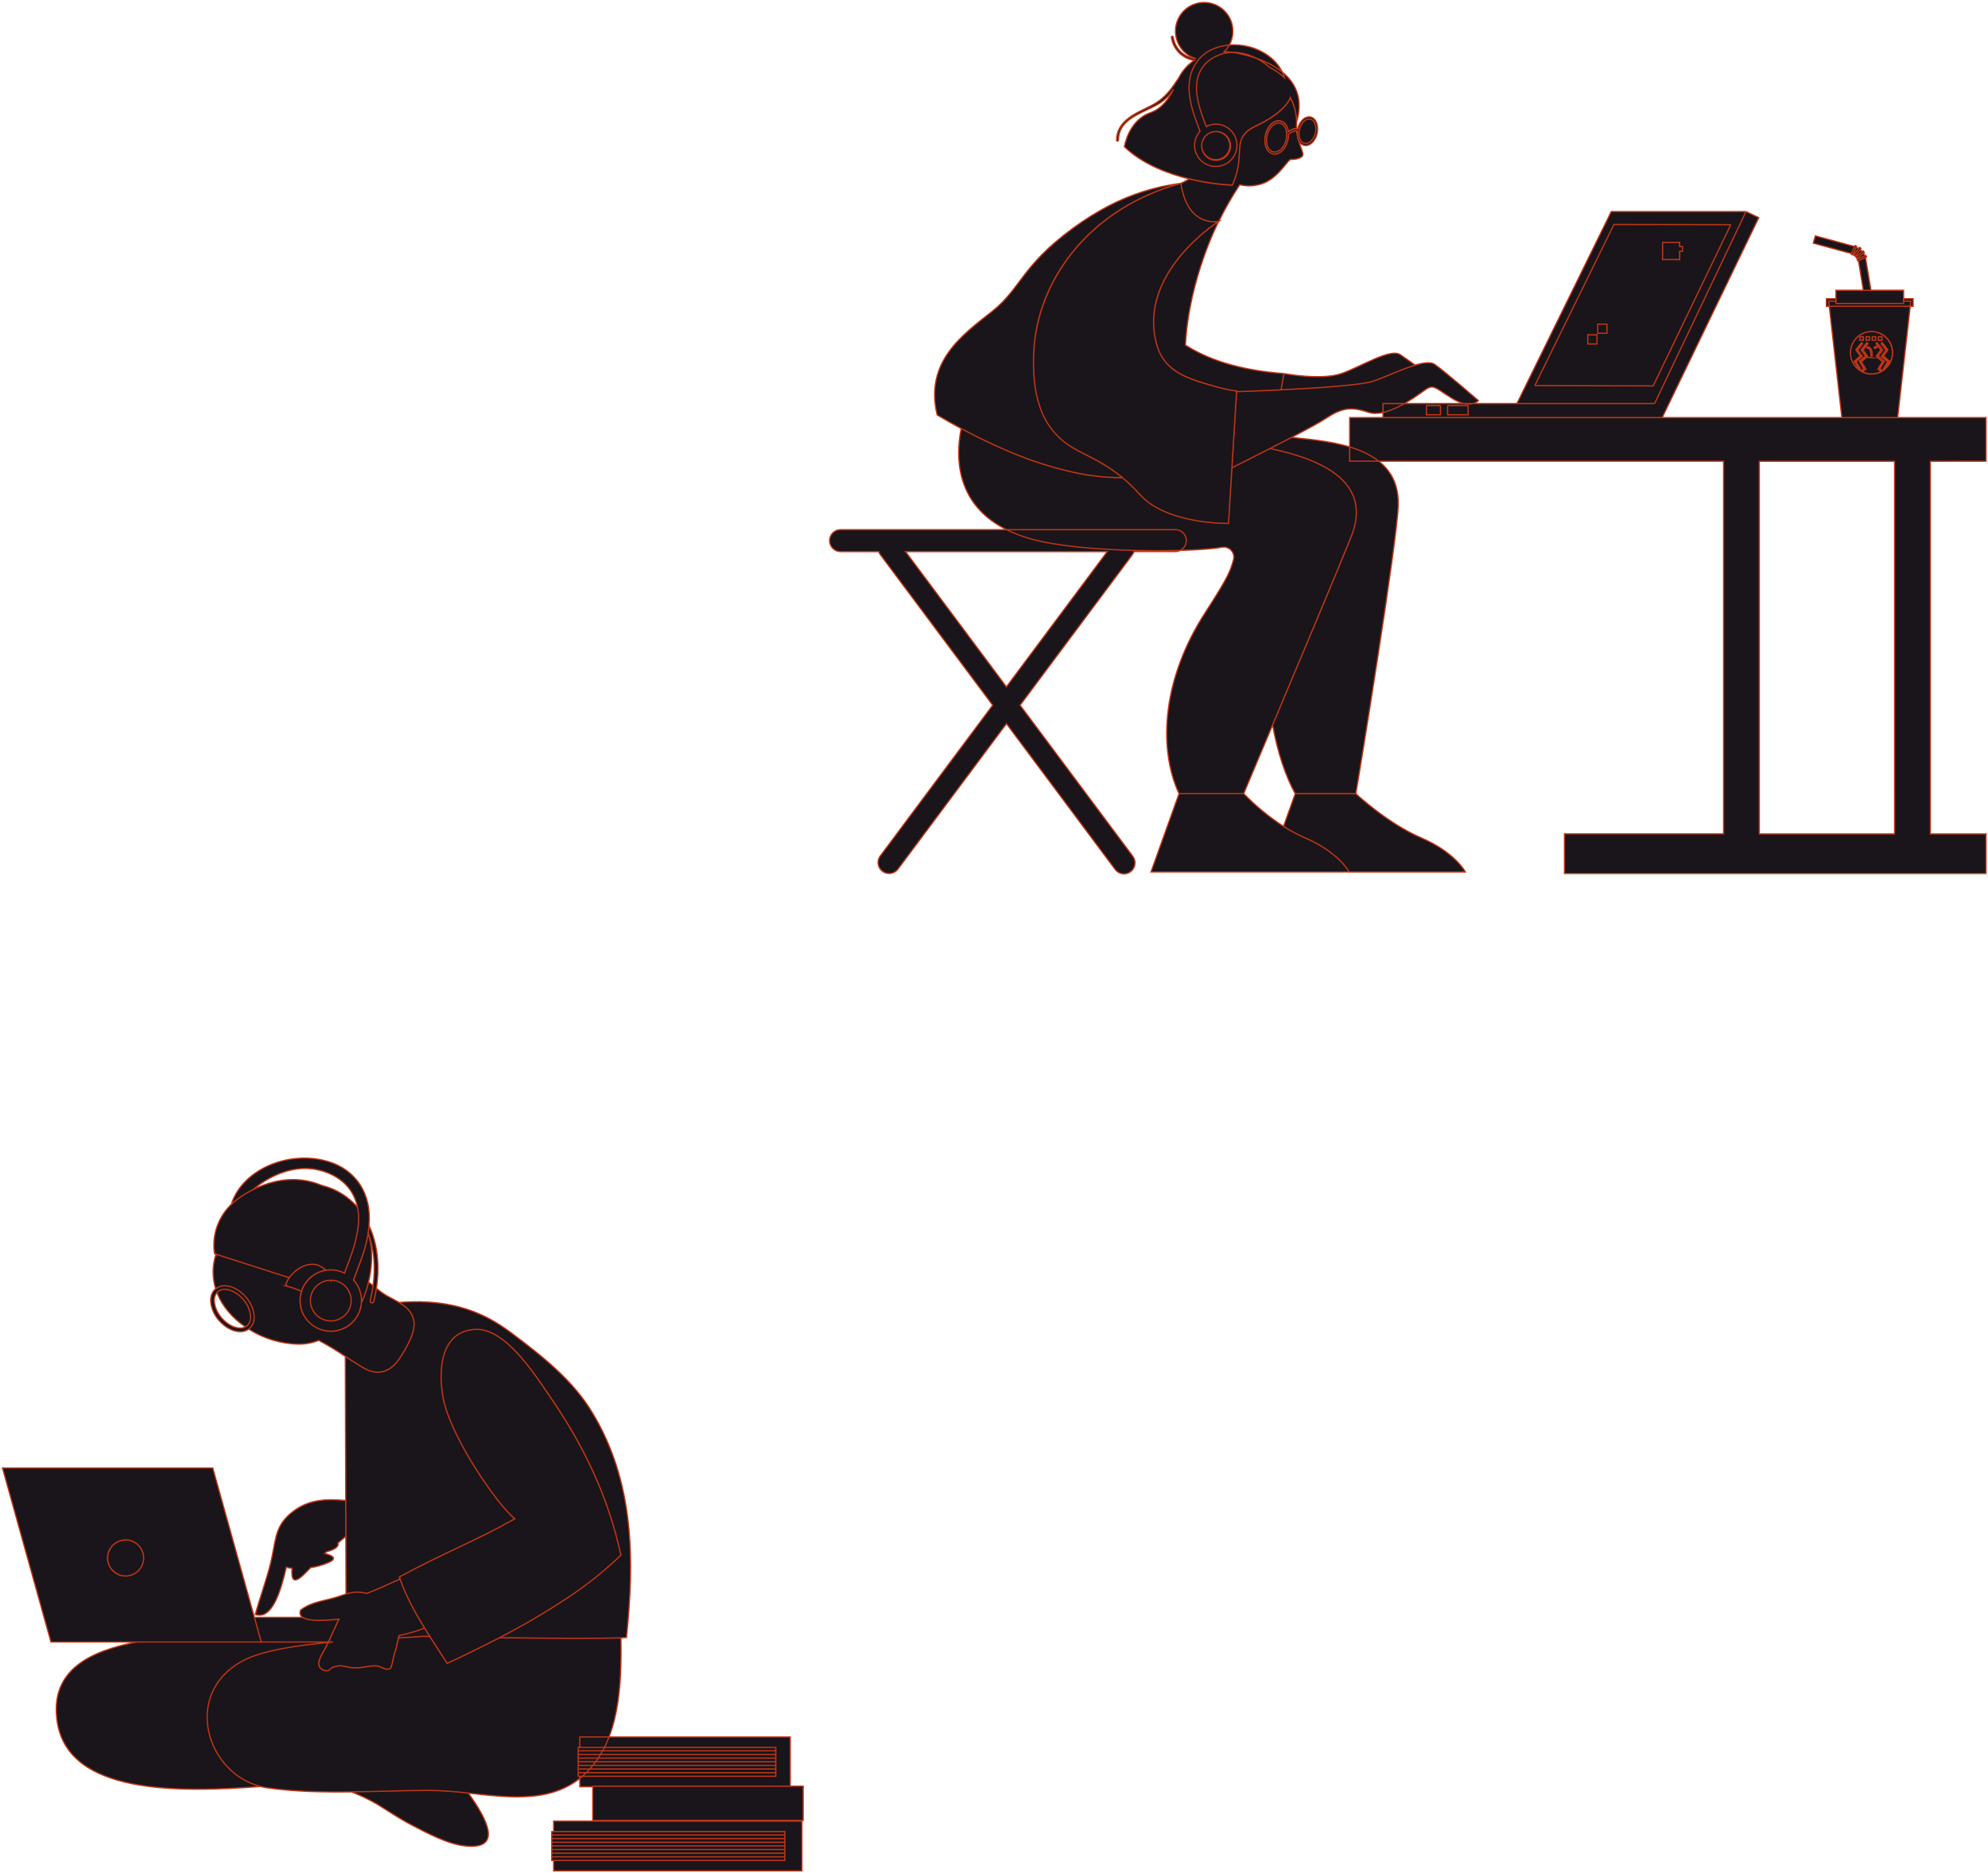 <svg width="798" height="752" viewBox="0 0 798 752" fill="none" xmlns="http://www.w3.org/2000/svg">
<path d="M646.774 84.946L608.914 162.023H664.187L700.855 84.946H646.774ZM663.591 154.95L616.085 154.816L647.839 90.146L694.743 90.219L663.591 154.95Z" fill="#19151A"/>
<path d="M700.855 84.946L664.187 162.023H555.144V167.661H667.216L705.976 87.379L700.855 84.946ZM578.225 166.536H572.568V162.85H578.225V166.536ZM589.306 166.536H581.089V162.85H589.306V166.536Z" fill="#19151A"/>
<path d="M647.839 90.134L616.085 154.816L663.591 154.962L694.743 90.219L647.839 90.134ZM641.045 138.109H637.348V134.423H641.045V138.109ZM645.041 133.821H641.343V130.135H645.041V133.821ZM674.235 100.887V104.196H667.368V97.353H674.229V99.008H675.36V100.887H674.235Z" fill="#19151A"/>
<path d="M675.36 99.014V100.893H674.228V104.202H667.362V97.359H674.228V99.014H675.36Z" fill="#19151A"/>
<path d="M645.041 130.135H641.343V133.821H645.041V130.135Z" fill="#19151A"/>
<path d="M578.225 162.85H572.568L572.568 166.53H578.224L578.225 162.85Z" fill="#19151A"/>
<path d="M589.306 162.85H581.089L581.089 166.53H589.306L589.306 162.85Z" fill="#19151A"/>
<path d="M641.045 134.423H637.348V138.109H641.045V134.423Z" fill="#19151A"/>
<path d="M744.402 98.983L743.186 101.781C742.645 101.598 742.092 101.45 741.532 101.337L727.872 97.633L728.693 94.708L742.681 98.515C743.263 98.64 743.838 98.796 744.402 98.983Z" fill="#19151A"/>
<path d="M751.007 116.548H747.966L746.045 104.895C746.04 104.825 746.026 104.755 746.002 104.688L748.788 103.405C748.868 103.674 748.931 103.949 748.976 104.226C748.982 104.271 748.982 104.316 748.976 104.36C748.976 104.36 748.976 104.39 748.976 104.403L751.007 116.548Z" fill="#19151A"/>
<path d="M746.044 99.78L744.25 102.249C744.128 102.175 744.002 102.108 743.873 102.049L745.089 99.269C745.423 99.409 745.743 99.58 746.044 99.78Z" fill="#19151A"/>
<path d="M747.547 101.009L745.199 102.943C745.108 102.837 745.006 102.741 744.895 102.657L746.72 100.224C747.017 100.462 747.294 100.724 747.547 101.009Z" fill="#19151A"/>
<path d="M748.568 102.681L745.825 103.94C745.775 103.809 745.716 103.681 745.649 103.557L748.003 101.617C748.227 101.952 748.416 102.308 748.568 102.681Z" fill="#19151A"/>
<path d="M749.262 103.198L746.032 104.682L745.765 104.81L745.455 104.11L745.82 103.94L748.562 102.681L748.952 102.511L749.262 103.198Z" fill="#19151A"/>
<path d="M748.374 101.313L748.009 101.617L745.655 103.557L745.418 103.752L744.931 103.162L745.205 102.949L747.547 101.009L747.893 100.723L748.374 101.313Z" fill="#19151A"/>
<path d="M747.036 99.719L746.695 100.206L744.901 102.663L744.731 102.894L744.123 102.45L744.269 102.243L746.063 99.774L746.428 99.275L747.036 99.719Z" fill="#19151A"/>
<path d="M745.278 98.88L745.108 99.275L743.891 102.055L743.757 102.359L743.07 102.055L743.18 101.787L744.402 98.99L744.591 98.564L745.278 98.88Z" fill="#19151A"/>
<path d="M734.282 122.958L739.342 167.661H761.723L766.778 122.958H734.282ZM756.712 148.126L756.627 148.053L758.451 145.115L755.946 142.968L757.77 140.535L755.514 137.652L755.088 137.993L757.089 140.548L755.264 142.98L755.301 143.175L757.734 145.255L756.073 147.919L755.885 148.205L756.152 148.424L756.262 148.509C756.232 148.524 756.205 148.545 756.183 148.57C755.987 148.71 755.784 148.84 755.575 148.959L754.559 148.034L755.812 146.04L756.42 145.097L755.556 144.355L753.908 142.95L755.07 141.375L755.733 140.493L754.723 139.209L753.47 137.61L753.051 137.951L754.875 140.316L755.021 140.505L754.918 140.633L753.136 143.065L755.666 145.212L753.841 148.138L755.125 149.184C754.571 149.474 753.988 149.702 753.385 149.865C752.684 150.046 751.962 150.138 751.238 150.139C749.952 150.139 748.682 149.844 747.528 149.275L748.927 148.138L747.102 145.188L749.645 143.023L747.771 140.487L749.772 137.932L749.353 137.592L747.09 140.475L748.915 142.907L746.367 145.085L748.191 148.022L746.975 149.001C746.741 148.869 746.516 148.723 746.3 148.564L746.804 148.144L744.98 145.194L747.516 143.029L745.631 140.493L747.644 137.938L747.218 137.598L744.949 140.481L746.774 142.913L744.28 145.085L746.105 148.022L745.856 148.223C744.547 147.137 743.591 145.685 743.112 144.053C742.632 142.421 742.649 140.683 743.161 139.061C743.674 137.439 744.658 136.006 745.988 134.946C747.318 133.886 748.935 133.247 750.63 133.109C750.818 133.109 751.007 133.109 751.202 133.109C752.061 133.109 752.915 133.244 753.732 133.511C755.173 133.979 756.463 134.821 757.472 135.952C758.48 137.083 759.17 138.461 759.47 139.946C759.771 141.431 759.672 142.969 759.183 144.403C758.694 145.837 757.833 147.116 756.688 148.107L756.712 148.126Z" fill="#19151A"/>
<path d="M764.108 119.936V120.921H767.009L766.778 122.958L767.94 122.959V119.918L764.108 119.936ZM736.964 119.936H733.139V122.977H734.282L734.051 120.939H736.964V119.936Z" fill="#19151A"/>
<path d="M764.108 116.548H736.964V121.852H764.108V116.548Z" fill="#19151A"/>
<path d="M767.015 120.927L766.784 122.965H734.282L734.051 120.927H736.964V121.846H764.108V120.927H767.015Z" fill="#19151A"/>
<path d="M753.756 133.529C752.939 133.262 752.085 133.127 751.226 133.128C751.031 133.128 750.843 133.128 750.654 133.128C748.959 133.265 747.343 133.905 746.013 134.965C744.682 136.025 743.698 137.457 743.186 139.079C742.673 140.701 742.656 142.439 743.136 144.071C743.616 145.703 744.571 147.155 745.88 148.241L746.129 148.041L744.305 145.103L746.817 142.956L744.992 140.523L747.261 137.64L747.686 137.981L745.673 140.535L747.559 143.072L745.022 145.237L746.847 148.187L746.342 148.606C746.558 148.765 746.784 148.912 747.017 149.044L748.234 148.065L746.409 145.127L748.921 142.98L747.096 140.548L749.359 137.665L749.779 138.005L747.778 140.56L749.651 143.096L747.109 145.261L748.933 148.211L747.534 149.348C748.688 149.917 749.958 150.212 751.244 150.212C751.969 150.211 752.69 150.119 753.391 149.938C753.994 149.775 754.577 149.547 755.131 149.257L753.847 148.211L755.672 145.285V145.243L753.142 143.096L754.924 140.663L755.027 140.535L754.881 140.347L753.057 137.981L753.476 137.64L754.729 139.24L755.739 140.523L755.076 141.405L753.914 142.98L756.384 145.085L755.775 146.027L754.559 148.034L755.635 148.91C755.845 148.792 756.048 148.662 756.244 148.521C756.266 148.496 756.293 148.475 756.323 148.46L756.213 148.375L755.946 148.156L756.134 147.87L757.795 145.206L755.362 143.126L755.252 143.041L755.325 142.932L757.15 140.499L755.149 137.944L755.575 137.604L757.831 140.487L756.006 142.92L758.512 145.066L756.688 148.004L756.773 148.077C757.918 147.085 758.779 145.807 759.268 144.373C759.757 142.939 759.856 141.401 759.556 139.916C759.255 138.431 758.565 137.053 757.557 135.922C756.548 134.791 755.258 133.948 753.817 133.48L753.756 133.529ZM751.518 135.208H752.917V136.619H751.518V135.208ZM747.911 136.619H746.525V135.208H747.911V136.619ZM749.018 136.619V135.208H750.411V136.619H749.018ZM751.019 142.883L750.971 142.044C750.965 141.492 750.845 140.947 750.618 140.444C750.517 140.232 750.352 140.057 750.148 139.941C749.943 139.826 749.708 139.776 749.474 139.799L749.347 139.27C749.694 139.218 750.05 139.277 750.362 139.44C750.673 139.603 750.925 139.861 751.08 140.177C751.357 140.745 751.504 141.369 751.512 142.001L751.579 142.822L751.019 142.883ZM753.385 139.07L753.349 139.617C753.217 139.61 753.086 139.634 752.966 139.686C752.845 139.739 752.739 139.82 752.655 139.921L752.242 139.568C752.385 139.402 752.565 139.27 752.768 139.183C752.97 139.097 753.19 139.058 753.409 139.07H753.385ZM755.423 136.637H754.024V135.226H755.423V136.637Z" fill="#19151A"/>
<path d="M747.942 135.208H746.549V136.619H747.942V135.208Z" fill="#19151A"/>
<path d="M750.436 135.208H749.043V136.619H750.436V135.208Z" fill="#19151A"/>
<path d="M752.941 135.208H751.542V136.619H752.941V135.208Z" fill="#19151A"/>
<path d="M751.579 142.834L751.044 142.883L750.971 142.044C750.965 141.492 750.845 140.947 750.618 140.444C750.517 140.232 750.352 140.057 750.148 139.941C749.943 139.826 749.708 139.776 749.474 139.799L749.347 139.27C749.694 139.218 750.05 139.277 750.362 139.44C750.673 139.603 750.925 139.861 751.08 140.177C751.357 140.745 751.504 141.369 751.512 142.001L751.579 142.834Z" fill="#19151A"/>
<path d="M753.409 139.07L753.373 139.617C753.242 139.61 753.11 139.634 752.99 139.686C752.87 139.739 752.763 139.82 752.68 139.921L752.266 139.568C752.407 139.405 752.583 139.275 752.781 139.189C752.979 139.103 753.194 139.062 753.409 139.07Z" fill="#19151A"/>
<path d="M755.447 135.208H754.048V136.619H755.447V135.208Z" fill="#19151A"/>
<path d="M750.119 143.503C750.631 143.425 751.153 143.456 751.652 143.595L750.119 143.503Z" fill="#19151A"/>
<path d="M471.662 212.668H337.573C336.981 212.645 336.39 212.743 335.836 212.955C335.282 213.166 334.777 213.487 334.35 213.899C333.923 214.31 333.583 214.803 333.352 215.349C333.12 215.894 333 216.481 333 217.074C333 217.667 333.12 218.253 333.352 218.799C333.583 219.345 333.923 219.838 334.35 220.249C334.777 220.661 335.282 220.982 335.836 221.193C336.39 221.405 336.981 221.502 337.573 221.48H352.723C352.865 221.897 353.07 222.288 353.332 222.642L398.478 283.145L353.35 343.673C352.861 344.328 352.564 345.106 352.493 345.92C352.421 346.734 352.577 347.552 352.944 348.283C353.311 349.013 353.873 349.627 354.569 350.055C355.265 350.484 356.066 350.711 356.883 350.71C357.573 350.714 358.255 350.558 358.873 350.253C359.492 349.948 360.031 349.502 360.447 348.952L404 290.565L447.541 348.952C447.877 349.441 448.309 349.858 448.809 350.177C449.31 350.495 449.87 350.71 450.455 350.808C451.041 350.905 451.64 350.884 452.217 350.745C452.794 350.605 453.337 350.351 453.813 349.997C454.29 349.643 454.69 349.197 454.99 348.685C455.29 348.173 455.484 347.606 455.56 347.017C455.636 346.429 455.592 345.831 455.432 345.259C455.272 344.688 454.998 344.154 454.627 343.691L409.474 283.145L454.608 222.624C454.868 222.269 455.073 221.878 455.217 221.462H471.638C472.23 221.484 472.821 221.386 473.375 221.175C473.929 220.963 474.434 220.642 474.861 220.231C475.288 219.82 475.628 219.326 475.86 218.781C476.092 218.235 476.211 217.648 476.211 217.056C476.211 216.463 476.092 215.876 475.86 215.33C475.628 214.785 475.288 214.292 474.861 213.88C474.434 213.469 473.929 213.148 473.375 212.936C472.821 212.725 472.23 212.627 471.638 212.649L471.662 212.668ZM403.982 275.786L363.488 221.48H444.464L403.982 275.786Z" fill="#19151A"/>
<path d="M797.206 185.171V167.661H541.763V185.171H691.86V334.812H627.999V350.728H797.206V334.842H774.848V185.201L797.206 185.171ZM760.501 334.842H706.201V185.201H760.495L760.501 334.842Z" fill="#19151A"/>
<path d="M568.092 146.611C562.874 148.15 556.39 151.228 551.525 152.973C546.908 154.633 528.772 155.826 514.218 156.537L515.38 149.999C515.38 149.999 530.584 152.827 538.594 149.956C546.604 147.086 558.166 139.696 562.107 142.415C563.445 143.345 565.696 144.921 568.092 146.611Z" fill="#19151A"/>
<path d="M515.38 149.999L514.218 156.537C511.974 156.653 509.808 156.744 507.795 156.835C502.68 157.054 498.532 157.2 496.367 157.273V156.951C496.367 156.951 493.326 157.03 481.521 153.301C479.657 152.727 477.829 152.041 476.047 151.246C469.643 148.345 465.884 144.355 464.151 137.738C463.201 134.111 462.864 130.351 463.154 126.614C464.978 104.111 489.215 88.833 489.215 88.833C489.215 88.833 477.27 111.689 475.834 138.547C484.428 144.069 496.89 148.624 515.38 149.999Z" fill="#19151A"/>
<path d="M588.229 350.12H541.562C541.429 349.871 537.262 342.159 523.882 336.417C520.876 335.11 517.978 333.566 515.215 331.801L519.923 318.688H544.251C544.251 318.688 556.944 330.609 570.549 336.442C584.154 342.274 588.229 350.12 588.229 350.12Z" fill="#19151A"/>
<path d="M541.562 350.114H462.016L473.28 318.658H499.25C504.053 323.633 509.41 328.043 515.215 331.801C517.977 333.575 520.875 335.126 523.882 336.442C537.262 342.14 541.428 349.864 541.562 350.114Z" fill="#19151A"/>
<path d="M561.262 202.997C560.775 218.099 545.479 311.7 544.232 318.658H519.904C516.073 311.731 512.776 301.939 510.842 291.052C522.355 263.72 538.758 224.625 542.432 215.338C550.637 194.659 532.841 184.849 509.814 180.093C512.679 178.621 515.635 177.094 518.433 175.628C535.055 177.362 562.034 179.338 561.262 202.997Z" fill="#19151A"/>
<path d="M542.432 215.35C538.783 224.637 522.361 263.732 510.842 291.064C504.231 306.804 499.226 318.652 499.226 318.652H473.256C464.4 299.323 467.216 271.51 483.771 246.009C493.423 231.132 493.934 228.949 495.12 224.777C495.295 224.184 495.326 223.559 495.211 222.952C495.019 221.909 494.422 220.985 493.55 220.381C492.678 219.777 491.603 219.542 490.559 219.729C478.808 221.809 434.416 222.204 413.737 216.353C383.613 207.838 383.236 185.128 385.821 172.046C387.585 173.003 389.32 173.909 391.027 174.765C395.856 177.197 400.448 179.334 404.803 181.175C413.089 184.744 421.687 187.541 430.487 189.532C437.01 191.018 443.679 191.769 450.369 191.77H450.527C453.063 193.887 455.44 196.188 457.637 198.655C468.457 210.66 493.131 210.162 493.131 210.162L494.5 187.841C497.468 186.357 503.434 183.352 509.814 180.086C532.841 184.861 550.636 194.659 542.432 215.35Z" fill="#19151A"/>
<path d="M593.46 160.849C593.46 160.849 590.133 164.498 582.871 159.943C575.609 155.388 575.451 154.031 571.51 156.902C567.569 159.773 556.372 167.965 549.262 165.538C542.152 163.112 538.357 163.872 532.002 168.117C529.812 169.565 524.49 172.454 518.433 175.628C515.635 177.094 512.679 178.621 509.814 180.093C503.434 183.359 497.468 186.363 494.5 187.847L495.157 176.972L495.358 173.792L496.367 157.261C498.532 157.188 502.68 157.042 507.795 156.823C509.808 156.732 511.974 156.64 514.218 156.525C528.772 155.813 546.908 154.621 551.525 152.961C556.39 151.215 562.874 148.138 568.092 146.599C571.486 145.583 574.35 145.231 575.895 146.301C579.836 149.032 593.46 160.849 593.46 160.849Z" fill="#19151A"/>
<path d="M428.352 178.317C434.221 182.495 441.635 184.399 450.552 191.806H450.393C443.703 191.805 437.034 191.054 430.511 189.568C421.718 187.577 413.126 184.779 404.846 181.212C400.491 179.383 395.899 177.246 391.07 174.801C389.359 173.942 387.623 173.035 385.864 172.083C382.738 170.412 379.51 168.587 376.181 166.609C371.036 145.322 386.399 134.374 398.076 125.166L398.155 125.099C409.863 115.849 409.912 106.853 430.737 91.606C435.258 88.283 440.021 85.303 444.987 82.69C454.045 77.978 463.864 74.903 473.991 73.603C437.737 83.42 416.298 112.06 414.936 141.369C414.577 149.664 415.185 157.34 417.618 163.939C419.437 169.2 422.707 173.838 427.051 177.319C427.47 177.672 427.902 177.994 428.352 178.317Z" fill="#19151A"/>
<path d="M496.391 156.951V157.273L495.382 173.804L495.181 176.985L494.524 187.859L493.131 210.162C493.131 210.162 468.457 210.642 457.661 198.673C455.464 196.206 453.087 193.905 450.551 191.788C441.635 184.38 434.221 182.477 428.352 178.298C427.902 177.976 427.47 177.654 427.051 177.313C422.708 173.834 419.438 169.197 417.618 163.939C415.234 157.37 414.577 149.695 414.978 141.399C416.34 112.09 437.779 83.45 474.034 73.634C476.746 91.776 489.239 88.875 489.239 88.875C489.239 88.875 464.984 104.147 463.178 126.656C462.888 130.396 463.225 134.158 464.175 137.786C465.908 144.404 469.649 148.393 476.071 151.294C477.853 152.09 479.681 152.776 481.545 153.35C493.32 157.03 496.391 156.951 496.391 156.951Z" fill="#19151A"/>
<path d="M522.982 62.169C522.714 63.635 519.692 64.097 518.293 63.994C516.894 63.891 514.035 70.38 507.771 73.305C504.572 74.684 501.013 74.99 497.626 74.175C494.523 78.889 491.721 83.794 489.239 88.863C489.239 88.863 476.723 91.764 474.034 73.622C474.034 73.622 475.518 72.947 477.501 71.797C483.13 73.183 488.88 74.024 494.67 74.309C494.81 74.017 494.938 73.701 495.054 73.421C496.208 70.73 496.947 67.88 497.243 64.967C497.967 58.24 496.538 54.092 504.213 50.492C515.994 44.976 517.885 39.471 517.983 39.137C518.281 39.709 518.548 40.298 518.804 40.889C518.956 41.284 519.108 41.691 519.254 42.105C519.327 42.306 519.388 42.506 519.454 42.713C519.521 42.92 519.576 43.127 519.643 43.321C519.758 43.735 519.862 44.154 519.947 44.538C519.996 44.745 520.044 44.957 520.075 45.146C520.166 45.572 520.227 45.991 520.288 46.423C520.318 46.63 520.336 46.843 520.367 47.031C520.397 47.22 520.403 47.457 520.415 47.67C520.428 47.883 520.446 48.084 520.464 48.278C520.482 48.473 520.464 48.582 520.464 48.734V48.947C520.464 49.428 520.464 49.914 520.428 50.419C520.407 50.824 520.407 51.23 520.428 51.635C519.272 51.514 518.141 52.128 517.131 52.852C517.131 52.669 517.095 52.493 517.058 52.31C516.959 51.602 516.705 50.924 516.314 50.324C515.923 49.725 515.404 49.22 514.796 48.844C512.497 47.627 509.602 49.452 508.324 52.919C507.721 54.536 507.572 56.288 507.893 57.985C508.068 59.149 508.616 60.225 509.456 61.05C509.666 61.233 509.897 61.393 510.143 61.525C510.719 61.817 511.365 61.944 512.01 61.891C512.654 61.839 513.271 61.609 513.792 61.227C515.115 60.304 516.101 58.976 516.602 57.444C517.028 56.3 517.235 55.087 517.21 53.867C518.153 53.15 519.339 52.389 520.476 52.584C520.537 53.192 520.622 53.8 520.738 54.36C520.801 54.999 520.955 55.626 521.194 56.221C522.015 59.074 523.152 61.263 522.982 62.169Z" fill="#19151A"/>
<path d="M526.783 47.232C526.381 47.016 525.931 46.905 525.475 46.91C523.809 46.91 522.069 48.388 521.218 50.747C521.085 51.093 520.979 51.449 520.902 51.812C520.745 51.771 520.587 51.739 520.427 51.714C519.272 51.593 518.14 52.207 517.131 52.931C517.131 52.748 517.094 52.572 517.058 52.389C516.959 51.681 516.705 51.003 516.314 50.403C515.923 49.804 515.404 49.299 514.795 48.923C512.496 47.706 509.601 49.531 508.324 52.998C507.721 54.615 507.571 56.367 507.892 58.064C508.083 59.2 508.631 60.246 509.456 61.05C509.666 61.233 509.897 61.393 510.143 61.525C510.719 61.817 511.365 61.944 512.01 61.891C512.654 61.839 513.271 61.609 513.792 61.227C515.115 60.304 516.101 58.976 516.602 57.444C517.028 56.3 517.235 55.087 517.21 53.867C518.153 53.15 519.339 52.389 520.476 52.584C520.573 52.601 520.668 52.623 520.762 52.651C520.704 53.219 520.704 53.792 520.762 54.36C520.825 54.999 520.979 55.625 521.218 56.221C521.441 56.784 521.786 57.291 522.228 57.705C522.412 57.865 522.616 58 522.836 58.106C524.818 59.171 527.324 57.596 528.413 54.597C529.502 51.599 528.772 48.296 526.783 47.232Z" fill="#19151A"/>
<path d="M515.976 57.097C515.524 58.457 514.648 59.636 513.476 60.46C513.046 60.787 512.532 60.986 511.994 61.033C511.456 61.08 510.915 60.974 510.435 60.728C509.929 60.413 509.498 59.992 509.174 59.492C508.849 58.993 508.638 58.429 508.556 57.839C508.271 56.333 508.408 54.778 508.951 53.344C510.064 50.303 512.533 48.679 514.467 49.695C514.666 49.797 514.851 49.926 515.015 50.078C515.737 50.757 516.208 51.659 516.353 52.639C516.637 54.131 516.507 55.673 515.976 57.097Z" fill="#19151A"/>
<path d="M527.732 54.245C526.801 56.805 524.691 58.186 523.091 57.322C521.492 56.458 520.914 53.673 521.875 51.1C522.836 48.528 524.916 47.171 526.515 48.059C528.115 48.947 528.668 51.696 527.732 54.245Z" fill="#19151A"/>
<path d="M515.976 57.097C515.524 58.457 514.648 59.636 513.476 60.46C513.046 60.787 512.532 60.986 511.994 61.033C511.456 61.08 510.915 60.974 510.435 60.728C509.929 60.413 509.498 59.992 509.174 59.492C508.849 58.993 508.638 58.429 508.556 57.839C508.271 56.333 508.408 54.778 508.951 53.344C510.064 50.303 512.533 48.679 514.467 49.695C514.666 49.797 514.851 49.926 515.015 50.078C515.737 50.757 516.208 51.659 516.353 52.639C516.637 54.131 516.507 55.673 515.976 57.097Z" fill="#19151A"/>
<path d="M520.458 49.02V48.807C520.458 48.655 520.458 48.503 520.458 48.351C520.458 48.199 520.458 47.938 520.409 47.743C520.361 47.548 520.409 47.311 520.361 47.104C520.312 46.897 520.312 46.672 520.282 46.496C520.221 46.064 520.16 45.645 520.069 45.219C520.038 45.012 519.99 44.799 519.941 44.611C519.856 44.197 519.752 43.777 519.637 43.394C519.576 43.194 519.521 42.981 519.448 42.786C519.375 42.591 519.321 42.373 519.248 42.178C519.108 41.764 518.956 41.363 518.798 40.962C518.542 40.353 518.275 39.782 517.977 39.21C517.879 39.544 515.988 45.048 504.207 50.565C496.532 54.165 497.961 58.313 497.237 65.04C496.94 67.953 496.202 70.803 495.048 73.494C494.932 73.786 494.804 74.102 494.664 74.382C488.874 74.097 483.124 73.256 477.495 71.87C468.865 69.778 458.696 65.934 451.343 58.928C451.343 58.928 452.881 48.357 461.791 45.243C466.523 43.589 469.296 39.38 471.078 35.822C469.939 37.555 468.551 39.113 466.961 40.444C460.8 45.201 448.989 46.557 448.946 56.331C448.934 56.418 448.893 56.499 448.828 56.56C448.764 56.62 448.682 56.658 448.593 56.665C448.545 56.67 448.497 56.665 448.451 56.651C448.404 56.637 448.361 56.613 448.324 56.582C448.288 56.551 448.257 56.513 448.236 56.469C448.214 56.426 448.201 56.379 448.198 56.331C448.235 48.309 456.105 45.468 462.15 42.397C466.706 40.08 469.406 36.923 472.161 32.739C472.465 32.282 472.769 31.832 473.092 31.401C474.54 28.517 476.701 26.052 479.368 24.236C477.056 23.887 474.916 22.803 473.267 21.145C471.618 19.487 470.545 17.342 470.209 15.028C470.13 14.56 470.853 14.353 470.926 14.827C471.239 17.108 472.316 19.215 473.983 20.802C475.649 22.39 477.805 23.365 480.098 23.567C477.67 22.85 475.547 21.354 474.055 19.309C472.563 17.265 471.786 14.785 471.844 12.255C471.902 9.724 472.792 7.283 474.376 5.309C475.96 3.335 478.151 1.938 480.609 1.333C483.067 0.729 485.655 0.951 487.974 1.965C490.294 2.979 492.214 4.728 493.44 6.943C494.665 9.158 495.126 11.715 494.753 14.218C494.38 16.722 493.192 19.033 491.374 20.794C493.254 20.816 495.128 21.02 496.969 21.402C510.125 24.096 525.67 31.595 520.458 49.02Z" fill="#19151A"/>
<path d="M489.707 21.943C500.308 18.209 509.498 26.961 509.498 26.961C511.736 28.067 513.797 29.502 515.611 31.218C512.643 21.347 499.846 15.648 488.85 18.957C480.907 21.353 476.516 28.445 477.391 37.452C477.872 42.318 479.216 46.003 480.803 50.261C481.095 51.057 481.412 51.866 481.698 52.694C480.27 54.305 479.487 56.386 479.496 58.538C479.535 60.213 480.068 61.839 481.027 63.213C481.987 64.587 483.33 65.647 484.889 66.26C486.448 66.874 488.153 67.014 489.791 66.664C491.43 66.313 492.928 65.486 494.099 64.288C495.27 63.09 496.061 61.572 496.373 59.926C496.686 58.28 496.506 56.579 495.856 55.035C495.206 53.49 494.115 52.172 492.72 51.245C491.324 50.318 489.686 49.823 488.011 49.823C486.683 49.849 485.38 50.188 484.209 50.814L483.601 49.227C482.111 45.164 480.822 41.655 480.378 37.197C479.654 29.619 483.242 24.224 489.707 21.943ZM488.029 52.803C489.18 52.776 490.312 53.093 491.282 53.714C492.252 54.334 493.015 55.229 493.473 56.284C493.932 57.34 494.065 58.509 493.857 59.641C493.648 60.773 493.107 61.817 492.302 62.64C491.497 63.463 490.466 64.027 489.339 64.261C488.212 64.495 487.04 64.387 485.975 63.952C484.909 63.517 483.997 62.775 483.356 61.819C482.714 60.863 482.372 59.738 482.373 58.587C482.356 57.07 482.943 55.609 484.004 54.524C485.064 53.44 486.512 52.821 488.029 52.803Z" fill="#19151A"/>
<path d="M493.685 58.587C493.66 59.7 493.307 60.781 492.67 61.694C492.034 62.607 491.142 63.312 490.106 63.721C489.071 64.129 487.938 64.223 486.849 63.991C485.761 63.758 484.765 63.21 483.986 62.414C483.208 61.618 482.682 60.61 482.474 59.517C482.266 58.423 482.385 57.292 482.817 56.266C483.248 55.24 483.973 54.364 484.9 53.748C485.827 53.132 486.916 52.803 488.029 52.803C489.546 52.821 490.993 53.44 492.054 54.524C493.115 55.609 493.701 57.07 493.685 58.587Z" fill="#19151A"/>
<path d="M138.833 616.855C137.505 618.004 136.482 618.847 135.666 619.512C135.701 619.641 135.719 619.775 135.719 619.91C135.752 621.663 132.996 622.5 131.07 623.071C130.851 623.257 130.612 623.469 130.347 623.735C133.109 624.439 135.991 625.727 131.562 627.5C129.358 628.423 127.05 629.072 124.689 629.433C120.525 633.842 116.567 637.787 117.231 629.665C116.451 629.64 115.681 629.483 114.954 629.2C112.623 639.062 109.276 650.364 102.469 648.266C104.328 641.512 106.938 634.446 108.612 627.719C110.717 619.253 110.039 613.548 116.189 608.07C123.088 601.927 130.745 601.741 138.767 602.478L138.807 616.849L138.833 616.855Z" fill="#19151A"/>
<path d="M186.606 741.155C179.62 740.385 171.439 735.989 165.19 732.735C160.322 730.205 155.893 727.163 151.245 724.308C147.998 722.45 144.62 720.832 141.138 719.467C151.656 719.334 162.222 718.896 172.415 718.876C177.619 718.958 182.815 719.32 187.981 719.958C195.319 730.105 202.232 742.868 186.606 741.155Z" fill="#19151A"/>
<path d="M104.601 717.302C70.866 719.839 27.735 720.303 23.027 691.676C19.488 669.934 37.417 662.709 54.909 659.289H131.814C131.814 659.349 131.754 659.415 131.721 659.475C120.04 660.63 105.338 662.483 97.077 667.039C73.33 680.121 82.72 711.75 104.601 717.302Z" fill="#19151A"/>
<path d="M133.634 659.289L131.715 659.475C131.748 659.415 131.781 659.349 131.807 659.289H133.634Z" fill="#19151A"/>
<path d="M172.535 657.064L169.493 657.011C166.345 657.29 163.151 657.463 159.964 657.602C160.017 657.343 160.077 657.084 160.137 656.825V656.726C162.248 656.221 164.347 655.736 166.319 655.139C166.751 655.012 167.182 654.873 167.601 654.733C168.544 654.415 169.473 654.069 170.39 653.671C170.715 654.209 171.054 654.747 171.386 655.278L172.302 656.732L172.535 657.064Z" fill="#19151A"/>
<path d="M235.973 711.099C223.223 724.314 205.28 721.831 187.948 719.958C182.782 719.32 177.586 718.958 172.382 718.876C162.188 718.876 151.623 719.334 141.104 719.467C129.656 719.613 118.254 719.394 107.456 717.866C106.493 717.731 105.537 717.542 104.594 717.302C82.713 711.75 73.323 680.114 97.07 667.039C105.331 662.483 120.034 660.63 131.715 659.475C131.283 660.365 130.845 661.248 130.386 662.131C129.324 664.123 125.964 668.705 129.583 670.465C132.239 671.734 132.518 669.595 134.072 669.263C137.213 668.599 136.416 668.732 140.181 669.449C144.604 670.293 147.486 668.599 151.225 668.905C153.064 669.051 154.718 670.97 156.537 669.934C157.341 669.482 157.865 665.558 158.131 664.728C158.869 662.393 159.476 660.018 159.951 657.616C163.138 657.476 166.332 657.303 169.48 657.025L172.521 657.078C174.859 660.757 177.249 664.382 179.501 667.875L181.553 666.919C187.629 664.064 194.05 660.943 200.532 657.556C220.772 657.835 240.375 657.968 249.254 657.609C249.54 676.741 248.663 697.951 235.973 711.099Z" fill="#19151A"/>
<path d="M251.472 657.483C250.808 657.523 250.097 657.562 249.267 657.596C240.375 657.954 220.786 657.821 200.545 657.543C209.792 652.782 218.774 647.524 227.453 641.791C235.247 636.687 242.546 630.865 249.254 624.399C244.001 600.552 234.246 580.186 220.035 559.726C214.238 551.299 202.769 533.303 190.936 533.768C176.459 534.359 175.948 550.847 177.847 561.127C180.789 577.064 199.921 604.603 206.661 609.803C190.816 618.768 178.644 623.25 160.303 633.171C160.396 633.457 160.495 633.749 160.595 634.035C158.928 634.699 157.274 635.436 155.574 636.246C152.838 637.574 150.029 638.597 147.274 639.779C146.366 639.564 145.445 639.404 144.518 639.301C142.618 639.135 140.705 639.377 138.906 640.011L138.833 616.855L138.621 544.632C140.613 545.96 142.877 547.394 145.574 549.048C151.172 552.481 156.537 551.339 160.462 545.316C162.859 541.637 167.049 534.87 166.093 530.188C165.363 526.615 163.019 524.637 160.19 522.97C161.664 522.83 163.271 522.744 165.031 522.698C185.398 522.16 197.278 529.172 205.718 535.534C217.943 544.738 229.996 554.261 237.752 567.17C254.925 595.579 254.567 626.936 251.472 657.483Z" fill="#19151A"/>
<path d="M160.462 545.309C156.537 551.332 151.165 552.474 145.574 549.041C142.877 547.387 140.633 545.933 138.621 544.625C135.185 542.276 131.617 540.125 127.936 538.184C125.263 539.237 122.408 539.749 119.536 539.691C112.54 539.484 105.729 537.397 99.82 533.648L100.098 533.429C101.599 532.147 102.257 530.108 101.958 527.671C101.569 525.129 100.453 522.753 98.744 520.832C96.326 517.996 93.039 516.243 90.171 516.243C88.859 516.214 87.58 516.649 86.558 517.471C85.189 512.933 85.233 508.085 86.684 503.572C86.731 503.685 86.757 503.758 86.784 503.812C86.784 503.758 86.751 503.679 86.724 503.586L116.122 513.029C115.576 513.792 115.14 514.628 114.827 515.512C114.455 515.34 115.246 516.349 114.987 516.349C117.05 516.921 119.073 517.629 121.043 518.467C120.426 520.397 120.295 522.449 120.664 524.441C121.032 526.432 121.888 528.302 123.155 529.883C124.308 531.332 125.774 532.502 127.442 533.307C129.11 534.112 130.938 534.53 132.79 534.531C133.256 534.531 133.722 534.505 134.185 534.452C137.17 534.117 139.929 532.703 141.945 530.476C143.96 528.249 145.092 525.362 145.129 522.359L145.401 522.445C146.487 519.974 147.338 517.406 147.944 514.775C148.562 515.267 149.179 515.771 149.777 516.256C149.497 518.255 149.107 520.237 148.608 522.193C148.602 522.255 148.602 522.317 148.608 522.379C148.607 522.556 148.672 522.728 148.789 522.861C148.907 522.995 149.069 523.08 149.245 523.101C149.422 523.123 149.6 523.079 149.745 522.977C149.891 522.876 149.995 522.724 150.036 522.551C150.488 520.805 150.84 519.052 151.112 517.319C152.293 518.3 153.537 519.203 154.837 520.021C156.637 521.064 158.503 521.947 160.19 522.937C163.019 524.603 165.363 526.582 166.093 530.155C167.049 534.863 162.859 541.63 160.462 545.309Z" fill="#19151A"/>
<path d="M132.956 514.045C132.956 514.131 133.003 514.217 133.023 514.31L133.254 514.051L132.956 514.045Z" fill="#19151A"/>
<path d="M133.254 514.045L133.023 514.303C133.023 514.21 132.976 514.124 132.956 514.038L133.254 514.045Z" fill="#19151A"/>
<path d="M143.82 491.985C143.674 493.459 143.455 494.86 143.156 496.215C142.267 500.644 140.786 504.575 139.125 508.965L138.727 510.027C138.581 510.412 138.428 510.811 138.282 511.209C137.926 511.026 137.56 510.862 137.186 510.718C135.142 509.936 132.927 509.707 130.765 510.054C130.031 509.304 129.167 508.694 128.215 508.254C124.018 506.262 118.732 509.25 116.096 513.022L86.718 503.586H86.678L86.126 503.406C85.541 499.618 85.927 495.743 87.249 492.144C88.57 488.546 90.785 485.342 93.683 482.834L94.255 482.336C94.348 482.249 94.441 482.176 94.534 482.103C95.047 481.683 95.565 481.284 96.087 480.908C96.791 480.403 97.508 479.932 98.226 479.493C98.418 479.381 98.604 479.261 98.797 479.155C108.094 473.743 118.779 471.538 129.344 476.027C134.86 477.374 139.815 480.419 143.508 484.733C143.673 485.517 143.788 486.311 143.854 487.11C143.854 487.256 143.887 487.402 143.893 487.555C143.996 489.031 143.971 490.513 143.82 491.985Z" fill="#19151A"/>
<path d="M147.938 514.755C147.332 517.386 146.48 519.954 145.394 522.425L145.122 522.339V522.206C145.121 521.185 144.996 520.169 144.75 519.178C144.251 517.233 143.285 515.438 141.934 513.952C142.293 512.989 142.638 512.059 142.984 511.149C143.063 510.93 143.15 510.711 143.229 510.485C144.259 507.763 145.222 505.213 146.032 502.596C146.81 500.138 147.404 497.625 147.811 495.079C150.01 502.244 149.193 509.516 147.938 514.755Z" fill="#19151A"/>
<path d="M98.226 479.513C97.509 479.952 96.791 480.423 96.088 480.928C96.751 480.443 97.462 479.972 98.226 479.513Z" fill="#19151A"/>
<path d="M130.791 510.06C129.172 510.326 127.622 510.911 126.231 511.783C124.84 512.654 123.636 513.793 122.69 515.134C121.972 516.149 121.414 517.269 121.036 518.454C119.066 517.615 117.043 516.908 114.98 516.336C115.239 516.336 114.449 515.326 114.821 515.499C115.134 514.615 115.57 513.779 116.116 513.015C118.772 509.244 124.038 506.269 128.235 508.247C129.191 508.691 130.057 509.305 130.791 510.06Z" fill="#19151A"/>
<path d="M132.956 514.045C132.956 514.131 133.003 514.217 133.023 514.31L133.254 514.051L132.956 514.045Z" fill="#19151A"/>
<path d="M135.998 650.138C135.334 651.519 134.729 652.921 134.105 654.315C133.361 655.982 132.611 657.636 131.821 659.289H104.866L102.111 649.388H121.455C124.164 651.234 131.549 650.557 135.998 650.138Z" fill="#19151A"/>
<path d="M85.403 589.416H1L20.457 659.289L104.866 659.289L85.403 589.416ZM50.413 632.786C48.983 632.784 47.587 632.357 46.399 631.561C45.212 630.765 44.287 629.634 43.741 628.313C43.196 626.991 43.055 625.538 43.335 624.136C43.616 622.734 44.306 621.446 45.318 620.436C46.329 619.426 47.618 618.739 49.02 618.461C50.423 618.183 51.876 618.327 53.197 618.875C54.517 619.422 55.646 620.349 56.44 621.538C57.234 622.727 57.658 624.125 57.658 625.555C57.654 627.474 56.89 629.313 55.531 630.669C54.173 632.025 52.332 632.786 50.413 632.786Z" fill="#19151A"/>
<path d="M57.658 625.555C57.658 626.989 57.233 628.391 56.435 629.584C55.638 630.777 54.505 631.706 53.18 632.255C51.855 632.803 50.396 632.947 48.989 632.666C47.582 632.386 46.29 631.695 45.276 630.68C44.263 629.665 43.572 628.372 43.293 626.965C43.014 625.558 43.159 624.1 43.709 622.775C44.259 621.45 45.189 620.318 46.383 619.522C47.576 618.726 48.978 618.302 50.413 618.303C51.365 618.303 52.308 618.491 53.187 618.855C54.066 619.22 54.865 619.754 55.538 620.427C56.211 621.101 56.745 621.9 57.108 622.78C57.472 623.66 57.659 624.603 57.658 625.555Z" fill="#19151A"/>
<path d="M170.41 653.671C169.493 654.056 168.563 654.415 167.62 654.734C167.202 654.873 166.77 655.012 166.339 655.139C164.347 655.736 162.268 656.221 160.156 656.726V656.825C160.097 657.084 160.037 657.343 159.984 657.602C159.509 660.005 158.902 662.379 158.164 664.714C157.885 665.545 157.374 669.469 156.57 669.921C154.744 670.957 153.091 669.037 151.258 668.891C147.539 668.586 144.617 670.279 140.215 669.436C136.449 668.719 137.246 668.579 134.105 669.25C132.551 669.582 132.239 671.72 129.616 670.452C125.997 668.692 129.357 664.117 130.42 662.118C130.884 661.248 131.323 660.365 131.748 659.462L133.66 659.276H131.841C132.631 657.642 133.381 655.955 134.125 654.302C134.749 652.907 135.373 651.506 136.018 650.125C131.568 650.543 124.184 651.221 121.475 649.381C120.545 648.757 120.146 647.827 120.651 646.493C125.233 642.92 130.778 642.8 136.21 640.928C137.186 640.589 138.07 640.264 138.926 639.998C140.725 639.364 142.638 639.122 144.538 639.287C145.465 639.391 146.385 639.55 147.293 639.766C150.049 638.584 152.858 637.548 155.594 636.233C157.281 635.423 158.915 634.699 160.615 634.021C162.926 640.768 166.505 647.329 170.41 653.671Z" fill="#19151A"/>
<path d="M133.634 659.289L131.715 659.475C131.748 659.415 131.781 659.349 131.807 659.289H133.634Z" fill="#19151A"/>
<path d="M101.958 527.671C101.569 525.129 100.453 522.753 98.744 520.832C96.326 517.996 93.039 516.243 90.171 516.243C88.859 516.214 87.58 516.649 86.558 517.471L86.505 517.511C85.004 518.786 84.34 520.831 84.646 523.269C85.031 525.809 86.145 528.182 87.853 530.102C90.277 532.937 93.557 534.691 96.433 534.691C97.648 534.715 98.84 534.35 99.833 533.648L100.112 533.429C101.599 532.147 102.257 530.102 101.958 527.671ZM99.155 532.32C98.951 532.493 98.728 532.645 98.491 532.771C97.85 533.096 97.138 533.257 96.419 533.243C93.962 533.243 91.107 531.676 88.955 529.166C87.432 527.459 86.433 525.349 86.08 523.089C85.942 522.373 85.959 521.636 86.13 520.927C86.301 520.218 86.621 519.554 87.069 518.979C87.179 518.846 87.302 518.723 87.435 518.614C88.207 517.985 89.182 517.657 90.177 517.69C92.634 517.69 95.49 519.251 97.648 521.768C99.165 523.476 100.156 525.586 100.503 527.844C100.756 529.783 100.271 531.37 99.175 532.32H99.155Z" fill="#19151A"/>
<path d="M99.175 532.32C98.97 532.493 98.748 532.645 98.511 532.771C93.385 529.252 89.214 524.537 87.089 518.979C87.199 518.846 87.322 518.723 87.455 518.614C88.227 517.985 89.201 517.657 90.197 517.691C92.654 517.691 95.51 519.251 97.668 521.768C99.177 523.479 100.162 525.588 100.503 527.844C100.756 529.783 100.271 531.37 99.175 532.32Z" fill="#19151A"/>
<path d="M249.254 624.399C242.546 630.862 235.247 636.683 227.453 641.784C218.774 647.517 209.792 652.775 200.545 657.536C194.064 660.923 187.642 664.044 181.566 666.899L179.527 667.862C177.276 664.343 174.879 660.743 172.548 657.064L172.335 656.732L171.419 655.278C171.08 654.747 170.755 654.209 170.423 653.671C166.518 647.329 162.932 640.768 160.608 634.035C160.508 633.749 160.409 633.457 160.316 633.171C178.657 623.25 190.83 618.768 206.674 609.803C199.934 604.603 180.776 577.058 177.86 561.127C175.961 550.847 176.472 534.359 190.949 533.768C202.789 533.283 214.251 551.299 220.095 559.726C234.266 580.186 244.021 600.552 249.254 624.399Z" fill="#19151A"/>
<path d="M151.085 517.299C150.813 519.032 150.461 520.785 150.009 522.532C149.968 522.704 149.865 522.856 149.719 522.957C149.573 523.059 149.395 523.103 149.219 523.082C149.042 523.06 148.88 522.975 148.763 522.842C148.645 522.708 148.581 522.536 148.582 522.359C148.575 522.297 148.575 522.235 148.582 522.173C149.08 520.217 149.471 518.235 149.751 516.236C150.813 508.633 150.136 501.308 147.798 495.033C147.931 494.189 148.044 493.326 148.13 492.429C148.13 492.33 148.13 492.224 148.13 492.124C151.49 499.342 152.506 508.161 151.085 517.299Z" fill="#19151A"/>
<path d="M131.582 466.325C115.684 461.677 97.15 469.692 92.853 483.591C93.126 483.325 93.398 483.066 93.683 482.827C93.969 482.588 94.062 482.488 94.255 482.329C94.348 482.243 94.441 482.17 94.534 482.097C95.047 481.676 95.565 481.278 96.087 480.901C96.751 480.417 97.462 479.945 98.226 479.487C98.418 479.374 98.604 479.254 98.797 479.148C99.793 478.55 100.789 478.019 101.712 477.548C101.712 477.548 114.993 465.203 130.347 470.469C137.432 472.899 142.12 477.847 143.515 484.726C143.679 485.511 143.795 486.305 143.86 487.104C143.86 487.25 143.893 487.396 143.9 487.549C143.999 489.016 143.972 490.489 143.82 491.951C143.674 493.426 143.455 494.827 143.156 496.181C142.267 500.611 140.786 504.542 139.125 508.931L138.727 509.994C138.581 510.379 138.428 510.778 138.282 511.176C137.926 510.993 137.56 510.829 137.186 510.685C134.619 509.7 131.797 509.6 129.167 510.4C126.537 511.2 124.248 512.854 122.663 515.101C121.132 517.277 120.349 519.892 120.431 522.551C120.514 525.211 121.458 527.772 123.122 529.849C124.275 531.299 125.74 532.469 127.409 533.274C129.077 534.078 130.905 534.497 132.757 534.498C133.223 534.498 133.689 534.472 134.152 534.418C137.136 534.083 139.896 532.669 141.911 530.442C143.927 528.215 145.059 525.329 145.095 522.326V522.193C145.094 521.172 144.97 520.155 144.724 519.165C144.225 517.219 143.258 515.425 141.908 513.939C142.267 512.976 142.612 512.046 142.957 511.136C143.037 510.917 143.123 510.698 143.203 510.472C144.232 507.749 145.195 505.199 146.005 502.583C146.783 500.125 147.378 497.612 147.785 495.066L147.606 494.515C147.672 494.674 147.732 494.833 147.792 494.999C147.924 494.156 148.037 493.293 148.124 492.396C148.124 492.297 148.124 492.19 148.124 492.091C149.319 479.513 143.004 469.679 131.582 466.325ZM132.784 530.374C131.178 530.375 129.608 529.905 128.267 529.02C126.927 528.136 125.877 526.877 125.247 525.4C124.812 524.394 124.586 523.309 124.582 522.213C124.58 521.525 124.667 520.84 124.841 520.174C125.296 518.415 126.324 516.858 127.762 515.748C129.2 514.638 130.967 514.039 132.784 514.045H133.254C135.127 514.151 136.908 514.898 138.296 516.16C139.683 517.422 140.595 519.123 140.879 520.978C140.94 521.384 140.971 521.795 140.972 522.206C140.968 524.375 140.104 526.453 138.568 527.985C137.033 529.517 134.952 530.376 132.784 530.374Z" fill="#19151A"/>
<path d="M96.088 480.928C96.751 480.443 97.462 479.972 98.226 479.513C97.509 479.952 96.791 480.423 96.088 480.928Z" fill="#19151A"/>
<path d="M147.818 495.019C147.818 495.019 147.818 495.053 147.818 495.072L147.639 494.521C147.699 494.694 147.758 494.853 147.818 495.019Z" fill="#19151A"/>
<path d="M140.972 522.206C140.963 524.09 140.306 525.913 139.11 527.369C137.915 528.825 136.254 529.825 134.408 530.2C132.562 530.575 130.643 530.302 128.975 529.428C127.306 528.554 125.989 527.131 125.247 525.4C124.812 524.394 124.586 523.309 124.582 522.213C124.58 521.525 124.667 520.84 124.841 520.174C125.296 518.415 126.324 516.858 127.762 515.748C129.2 514.638 130.967 514.039 132.784 514.045L132.956 514.045C132.956 514.131 133.003 514.217 133.023 514.31L133.254 514.051C135.126 514.158 136.906 514.903 138.294 516.164C139.681 517.425 140.594 519.124 140.879 520.978C140.94 521.384 140.971 521.795 140.972 522.206Z" fill="#19151A"/>
<path d="M133.254 514.045L133.023 514.303C133.023 514.21 132.976 514.124 132.956 514.038L133.254 514.045Z" fill="#19151A"/>
<path d="M311.404 707.367H232.081V708.828H311.404V707.367Z" fill="#19151A"/>
<path d="M311.404 710.289H232.081V711.75H311.404V710.289Z" fill="#19151A"/>
<path d="M317.208 697.42V717.169H237.932V717.401H232.739V713.211H311.41V701.61H232.739V697.42H317.208Z" fill="#19151A"/>
<path d="M322.407 717.176H237.932V730.915H322.407V717.176Z" fill="#19151A"/>
<path d="M311.404 701.617H232.081V702.978H311.404V701.617Z" fill="#19151A"/>
<path d="M311.404 704.439H232.081V705.9H311.404V704.439Z" fill="#19151A"/>
<path d="M311.404 711.75H232.081V713.211H311.404V711.75Z" fill="#19151A"/>
<path d="M311.404 708.828H232.081V710.289H311.404V708.828Z" fill="#19151A"/>
<path d="M311.404 705.9H232.081V707.367H311.404V705.9Z" fill="#19151A"/>
<path d="M311.404 702.978H232.081V704.439H311.404V702.978Z" fill="#19151A"/>
<path d="M315.043 738.226H221.47V739.687H315.043V738.226Z" fill="#19151A"/>
<path d="M315.043 744.077H221.47V745.538H315.043V744.077Z" fill="#19151A"/>
<path d="M321.889 731.207V751.182H222.233V746.999H315.043V735.398H222.233V731.207H321.889Z" fill="#19151A"/>
<path d="M315.043 735.404H221.47V736.766H315.043V735.404Z" fill="#19151A"/>
<path d="M315.043 741.148H221.47V742.616H315.043V741.148Z" fill="#19151A"/>
<path d="M315.043 745.538H221.47V746.999L315.043 746.999L315.043 745.538Z" fill="#19151A"/>
<path d="M315.043 742.616H221.47V744.077H315.043V742.616Z" fill="#19151A"/>
<path d="M315.043 739.687H221.47V741.148H315.043V739.687Z" fill="#19151A"/>
<path d="M315.043 736.766H221.47V738.226H315.043V736.766Z" fill="#19151A"/>
<path d="M664.187 162.023H608.914L646.774 84.946H700.855M664.187 162.023L700.855 84.946M664.187 162.023H555.144V167.661H667.216L705.976 87.379L700.855 84.946M616.085 154.816L663.591 154.95L694.743 90.219M616.085 154.816L647.839 90.146L694.743 90.219M616.085 154.816L647.839 90.134L694.743 90.219M616.085 154.816L663.591 154.962L694.743 90.219M572.568 162.85V166.536H578.225V162.85M572.568 162.85H578.225M572.568 162.85L572.568 166.53H578.224L578.225 162.85M581.089 162.85V166.536H589.306V162.85M581.089 162.85H589.306M581.089 162.85L581.089 166.53H589.306L589.306 162.85M747.547 101.009L745.199 102.943C745.108 102.837 745.006 102.741 744.895 102.657L746.72 100.224C747.017 100.462 747.294 100.724 747.547 101.009ZM747.547 101.009L745.205 102.949L744.931 103.162L745.418 103.752L745.655 103.557L748.009 101.617L748.374 101.313L747.893 100.723L747.547 101.009ZM766.778 122.958L761.723 167.661H739.342L734.282 122.958H766.778ZM766.778 122.958L767.009 120.921H764.108V119.936L767.94 119.918V122.959L766.778 122.958ZM754.559 148.034L755.575 148.959C755.784 148.84 755.987 148.71 756.183 148.57C756.205 148.545 756.232 148.524 756.262 148.509L756.152 148.424L755.885 148.205L756.073 147.919L757.734 145.255L755.301 143.175L755.264 142.98L757.089 140.548L755.088 137.993L755.514 137.652L757.77 140.535L755.946 142.968L758.451 145.115L756.627 148.053L756.712 148.126L756.688 148.107C757.833 147.116 758.694 145.837 759.183 144.403C759.672 142.969 759.771 141.431 759.47 139.946C759.17 138.461 758.48 137.083 757.472 135.952C756.463 134.821 755.173 133.979 753.732 133.511C752.915 133.244 752.061 133.109 751.202 133.109C751.007 133.109 750.818 133.109 750.63 133.109C748.935 133.247 747.318 133.886 745.988 134.946C744.658 136.006 743.674 137.439 743.161 139.061C742.649 140.683 742.632 142.421 743.112 144.053C743.591 145.685 744.547 147.137 745.856 148.223L746.105 148.022L744.28 145.085L746.774 142.913L744.949 140.481L747.218 137.598L747.644 137.938L745.631 140.493L747.516 143.029L744.98 145.194L746.804 148.144L746.3 148.564C746.516 148.723 746.741 148.869 746.975 149.001L748.191 148.022L746.367 145.085L748.915 142.907L747.09 140.475L749.353 137.592L749.772 137.932L747.771 140.487L749.645 143.023L747.102 145.188L748.927 148.138L747.528 149.275C748.682 149.844 749.952 150.139 751.238 150.139C751.962 150.138 752.684 150.046 753.385 149.865C753.988 149.702 754.571 149.474 755.125 149.184L753.841 148.138L755.666 145.212L753.136 143.065L754.918 140.633L755.021 140.505L754.875 140.316L753.051 137.951L753.47 137.61L754.723 139.209L755.733 140.493L755.07 141.375L753.908 142.95L755.556 144.355L756.42 145.097L755.812 146.04L754.559 148.034ZM754.559 148.034L755.775 146.027L756.384 145.085L753.914 142.98L755.076 141.405L755.739 140.523L754.729 139.24L753.476 137.64L753.057 137.981L754.881 140.347L755.027 140.535L754.924 140.663L753.142 143.096L755.672 145.243V145.285L753.847 148.211L755.131 149.257C754.577 149.547 753.994 149.775 753.391 149.938C752.69 150.119 751.969 150.211 751.244 150.212C749.958 150.212 748.688 149.917 747.534 149.348L748.933 148.211L747.109 145.261L749.651 143.096L747.778 140.56L749.779 138.005L749.359 137.665L747.096 140.548L748.921 142.98L746.409 145.127L748.234 148.065L747.017 149.044C746.784 148.912 746.558 148.765 746.342 148.606L746.847 148.187L745.022 145.237L747.559 143.072L745.673 140.535L747.686 137.981L747.261 137.64L744.992 140.523L746.817 142.956L744.305 145.103L746.129 148.041L745.88 148.241C744.571 147.155 743.616 145.703 743.136 144.071C742.656 142.439 742.673 140.701 743.186 139.079C743.698 137.457 744.682 136.025 746.013 134.965C747.343 133.905 748.959 133.265 750.654 133.128C750.843 133.128 751.031 133.128 751.226 133.128C752.085 133.127 752.939 133.262 753.756 133.529L753.817 133.48C755.258 133.948 756.548 134.791 757.557 135.922C758.565 137.053 759.255 138.431 759.556 139.916C759.856 141.401 759.757 142.939 759.268 144.373C758.779 145.807 757.918 147.085 756.773 148.077L756.688 148.004L758.512 145.066L756.006 142.92L757.831 140.487L755.575 137.604L755.149 137.944L757.15 140.499L755.325 142.932L755.252 143.041L755.362 143.126L757.795 145.206L756.134 147.87L755.946 148.156L756.213 148.375L756.323 148.46C756.293 148.475 756.266 148.496 756.244 148.521C756.048 148.662 755.845 148.792 755.635 148.91L754.559 148.034ZM750.971 142.044L751.019 142.883L751.579 142.822L751.512 142.001M750.971 142.044C750.965 141.492 750.845 140.947 750.618 140.444C750.517 140.232 750.352 140.057 750.148 139.941C749.943 139.826 749.708 139.776 749.474 139.799L749.347 139.27C749.694 139.218 750.05 139.277 750.362 139.44C750.673 139.603 750.925 139.861 751.08 140.177C751.357 140.745 751.504 141.369 751.512 142.001M750.971 142.044L751.044 142.883L751.579 142.834L751.512 142.001M753.409 139.07C753.19 139.058 752.97 139.097 752.768 139.183C752.565 139.27 752.385 139.402 752.242 139.568L752.655 139.921C752.739 139.82 752.845 139.739 752.966 139.686C753.086 139.634 753.217 139.61 753.349 139.617L753.385 139.07H753.409ZM753.409 139.07L753.373 139.617C753.242 139.61 753.11 139.634 752.99 139.686C752.87 139.739 752.763 139.82 752.68 139.921L752.266 139.568C752.407 139.405 752.583 139.275 752.781 139.189C752.979 139.103 753.194 139.062 753.409 139.07ZM514.218 156.537C528.772 155.826 546.908 154.633 551.525 152.973C556.39 151.228 562.874 148.15 568.092 146.611C565.696 144.921 563.445 143.345 562.107 142.415C558.166 139.696 546.604 147.086 538.594 149.956C530.584 152.827 515.38 149.999 515.38 149.999M514.218 156.537L515.38 149.999M514.218 156.537C511.974 156.653 509.808 156.744 507.795 156.835C502.68 157.054 498.532 157.2 496.367 157.273V156.951C496.367 156.951 493.326 157.03 481.521 153.301C479.657 152.727 477.829 152.041 476.047 151.246C469.643 148.345 465.884 144.355 464.151 137.738C463.201 134.111 462.864 130.351 463.154 126.614C464.978 104.111 489.215 88.833 489.215 88.833C489.215 88.833 477.27 111.689 475.834 138.547C484.428 144.069 496.89 148.624 515.38 149.999M515.215 331.801C517.978 333.566 520.876 335.11 523.882 336.417C537.262 342.159 541.429 349.871 541.562 350.12H588.229C588.229 350.12 584.154 342.274 570.549 336.442C556.944 330.609 544.251 318.688 544.251 318.688H519.923L515.215 331.801ZM515.215 331.801C509.41 328.043 504.053 323.633 499.25 318.658H473.28L462.016 350.114H541.562C541.428 349.864 537.262 342.14 523.882 336.442C520.875 335.126 517.977 333.575 515.215 331.801ZM509.814 180.093C532.841 184.849 550.637 194.659 542.432 215.338C538.758 224.625 522.355 263.72 510.842 291.052C512.776 301.939 516.073 311.731 519.904 318.658H544.232C545.479 311.7 560.775 218.099 561.262 202.997C562.034 179.338 535.055 177.362 518.433 175.628M509.814 180.093C512.679 178.621 515.635 177.094 518.433 175.628M509.814 180.093C503.434 183.359 497.468 186.363 494.5 187.847L495.157 176.972L495.358 173.792L496.367 157.261C498.532 157.188 502.68 157.042 507.795 156.823C509.808 156.732 511.974 156.64 514.218 156.525C528.772 155.813 546.908 154.621 551.525 152.961C556.39 151.215 562.874 148.138 568.092 146.599C571.486 145.583 574.35 145.231 575.895 146.301C579.836 149.032 593.46 160.849 593.46 160.849C593.46 160.849 590.133 164.498 582.871 159.943C575.609 155.388 575.451 154.031 571.51 156.902C567.569 159.773 556.372 167.965 549.262 165.538C542.152 163.112 538.357 163.872 532.002 168.117C529.812 169.565 524.49 172.454 518.433 175.628M493.131 210.162C493.131 210.162 468.457 210.66 457.637 198.655C455.44 196.188 453.063 193.887 450.527 191.77H450.369C443.679 191.769 437.01 191.018 430.487 189.532C421.687 187.541 413.089 184.744 404.803 181.175C400.448 179.334 395.856 177.197 391.027 174.765C389.32 173.909 387.585 173.003 385.821 172.046C383.236 185.128 383.613 207.838 413.737 216.353C434.416 222.204 478.808 221.809 490.559 219.729C491.603 219.542 492.678 219.777 493.55 220.381C494.422 220.985 495.019 221.909 495.211 222.952C495.326 223.559 495.295 224.184 495.12 224.777C493.934 228.949 493.423 231.132 483.771 246.009C467.216 271.51 464.4 299.323 473.256 318.652H499.226C499.226 318.652 504.231 306.804 510.842 291.064C522.361 263.732 538.783 224.637 542.432 215.35C550.636 194.659 532.841 184.861 509.814 180.086C503.434 183.352 497.468 186.357 494.5 187.841L493.131 210.162ZM493.131 210.162L494.524 187.859L495.181 176.985L495.382 173.804L496.391 157.273V156.951C496.391 156.951 493.32 157.03 481.545 153.35C479.681 152.776 477.853 152.09 476.071 151.294C469.649 148.393 465.908 144.404 464.175 137.786C463.225 134.158 462.888 130.396 463.178 126.656C464.984 104.147 489.239 88.875 489.239 88.875C489.239 88.875 476.746 91.776 474.034 73.634C437.779 83.45 416.34 112.09 414.978 141.399C414.577 149.695 415.234 157.37 417.618 163.939M493.131 210.162C493.131 210.162 468.457 210.642 457.661 198.673C455.464 196.206 453.087 193.905 450.551 191.788C441.635 184.38 434.221 182.477 428.352 178.298C427.902 177.976 427.47 177.654 427.051 177.313C422.708 173.834 419.438 169.197 417.618 163.939M417.618 163.939C415.185 157.34 414.577 149.664 414.936 141.369C416.298 112.06 437.737 83.42 473.991 73.603C463.864 74.903 454.045 77.978 444.987 82.69C440.021 85.303 435.258 88.283 430.737 91.606C409.912 106.853 409.863 115.849 398.155 125.099L398.076 125.166C386.399 134.374 371.036 145.322 376.181 166.609C379.51 168.587 382.738 170.412 385.864 172.083C387.623 173.035 389.359 173.942 391.07 174.801C395.899 177.246 400.491 179.383 404.846 181.212C413.126 184.779 421.718 187.577 430.511 189.568C437.034 191.054 443.703 191.805 450.393 191.806H450.552C441.635 184.399 434.221 182.495 428.352 178.317C427.902 177.994 427.47 177.672 427.051 177.319C422.707 173.838 419.437 169.2 417.618 163.939ZM509.456 61.05C508.616 60.225 508.068 59.149 507.893 57.985C507.572 56.288 507.721 54.536 508.324 52.919C509.602 49.452 512.497 47.627 514.796 48.844C515.404 49.22 515.923 49.725 516.314 50.324C516.705 50.924 516.959 51.602 517.058 52.31C517.095 52.493 517.131 52.669 517.131 52.852C518.141 52.128 519.272 51.514 520.428 51.635C520.407 51.23 520.407 50.824 520.428 50.419C520.464 49.914 520.464 49.428 520.464 48.947V48.734C520.464 48.582 520.482 48.473 520.464 48.278C520.446 48.084 520.428 47.883 520.415 47.67C520.403 47.457 520.397 47.22 520.367 47.031C520.336 46.843 520.318 46.63 520.288 46.423C520.227 45.991 520.166 45.572 520.075 45.146C520.044 44.957 519.996 44.745 519.947 44.538C519.862 44.154 519.758 43.735 519.643 43.321C519.576 43.127 519.521 42.92 519.454 42.713C519.388 42.506 519.327 42.306 519.254 42.105C519.108 41.691 518.956 41.284 518.804 40.889C518.548 40.298 518.281 39.709 517.983 39.137C517.885 39.471 515.994 44.976 504.213 50.492C496.538 54.092 497.967 58.24 497.243 64.967C496.947 67.88 496.208 70.73 495.054 73.421C494.938 73.701 494.81 74.017 494.67 74.309C488.88 74.024 483.13 73.183 477.501 71.797C475.518 72.947 474.034 73.622 474.034 73.622C476.723 91.764 489.239 88.863 489.239 88.863C491.721 83.794 494.523 78.889 497.626 74.175C501.013 74.99 504.572 74.684 507.771 73.305C514.035 70.38 516.894 63.891 518.293 63.994C519.692 64.097 522.714 63.635 522.982 62.169C523.152 61.263 522.015 59.074 521.194 56.221C520.955 55.626 520.801 54.999 520.738 54.36C520.622 53.8 520.537 53.192 520.476 52.584M509.456 61.05C509.666 61.233 509.897 61.393 510.143 61.525C510.719 61.817 511.365 61.944 512.01 61.891C512.654 61.839 513.271 61.609 513.792 61.227C515.115 60.304 516.101 58.976 516.602 57.444C517.028 56.3 517.235 55.087 517.21 53.867C518.153 53.15 519.339 52.389 520.476 52.584M509.456 61.05C508.631 60.246 508.083 59.2 507.892 58.064C507.571 56.367 507.721 54.615 508.324 52.998C509.601 49.531 512.496 47.706 514.795 48.923C515.404 49.299 515.923 49.804 516.314 50.403C516.705 51.003 516.959 51.681 517.058 52.389C517.094 52.572 517.131 52.748 517.131 52.931C518.14 52.207 519.272 51.593 520.427 51.714C520.587 51.739 520.745 51.771 520.902 51.812C520.979 51.449 521.085 51.093 521.218 50.747C522.069 48.388 523.809 46.91 525.475 46.91C525.931 46.905 526.381 47.016 526.783 47.232C528.772 48.296 529.502 51.599 528.413 54.597C527.324 57.596 524.818 59.171 522.836 58.106C522.616 58 522.412 57.865 522.228 57.705C521.786 57.291 521.441 56.784 521.218 56.221C520.979 55.625 520.825 54.999 520.762 54.36C520.704 53.792 520.704 53.219 520.762 52.651C520.668 52.623 520.573 52.601 520.476 52.584M488.029 52.803C489.18 52.776 490.312 53.093 491.282 53.714C492.252 54.334 493.015 55.229 493.473 56.284C493.932 57.34 494.065 58.509 493.857 59.641C493.648 60.773 493.107 61.817 492.302 62.64C491.497 63.463 490.466 64.027 489.339 64.261C488.212 64.495 487.04 64.387 485.975 63.952C484.909 63.517 483.997 62.775 483.356 61.819C482.714 60.863 482.372 59.738 482.373 58.587C482.356 57.07 482.943 55.609 484.004 54.524C485.064 53.44 486.512 52.821 488.029 52.803ZM488.029 52.803C486.916 52.803 485.827 53.132 484.9 53.748C483.973 54.364 483.248 55.24 482.817 56.266C482.385 57.292 482.266 58.423 482.474 59.517C482.682 60.61 483.208 61.618 483.986 62.414C484.765 63.21 485.761 63.758 486.849 63.991C487.938 64.223 489.071 64.129 490.106 63.721C491.142 63.312 492.034 62.607 492.67 61.694C493.307 60.781 493.66 59.7 493.685 58.587C493.701 57.07 493.115 55.609 492.054 54.524C490.993 53.44 489.546 52.821 488.029 52.803ZM138.833 616.855C137.505 618.004 136.482 618.847 135.666 619.512C135.701 619.641 135.719 619.775 135.719 619.91C135.752 621.663 132.996 622.5 131.07 623.071C130.851 623.257 130.612 623.469 130.347 623.735C133.109 624.439 135.991 625.727 131.562 627.5C129.358 628.423 127.05 629.072 124.689 629.433C120.525 633.842 116.567 637.787 117.231 629.665C116.451 629.64 115.681 629.483 114.954 629.2C112.623 639.062 109.276 650.364 102.469 648.266C104.328 641.512 106.938 634.446 108.612 627.719C110.717 619.253 110.039 613.548 116.189 608.07C123.088 601.927 130.745 601.741 138.767 602.478L138.807 616.849L138.833 616.855ZM138.833 616.855L138.906 640.011C140.705 639.377 142.618 639.135 144.518 639.301C145.445 639.404 146.366 639.564 147.274 639.779C150.029 638.597 152.838 637.574 155.574 636.246C157.274 635.436 158.928 634.699 160.595 634.035C160.495 633.749 160.396 633.457 160.303 633.171C178.644 623.25 190.816 618.768 206.661 609.803C199.921 604.603 180.789 577.064 177.847 561.127C175.948 550.847 176.459 534.359 190.936 533.768C202.769 533.303 214.238 551.299 220.035 559.726C234.246 580.186 244.001 600.552 249.254 624.399M138.833 616.855L138.621 544.632C140.613 545.96 142.877 547.394 145.574 549.048C151.172 552.481 156.537 551.339 160.462 545.316C162.859 541.637 167.049 534.87 166.093 530.188C165.363 526.615 163.019 524.637 160.19 522.97C161.664 522.83 163.271 522.744 165.031 522.698C185.398 522.16 197.278 529.172 205.718 535.534C217.943 544.738 229.996 554.261 237.752 567.17C254.925 595.579 254.567 626.936 251.472 657.483C250.808 657.523 250.097 657.562 249.267 657.596C240.375 657.954 220.786 657.821 200.545 657.543C209.792 652.782 218.774 647.524 227.453 641.791C235.247 636.687 242.546 630.865 249.254 624.399M131.715 659.475L133.634 659.289H131.807C131.781 659.349 131.748 659.415 131.715 659.475ZM131.715 659.475C120.034 660.63 105.331 662.483 97.07 667.039C73.323 680.114 82.713 711.75 104.594 717.302C105.537 717.542 106.493 717.731 107.456 717.866C118.254 719.394 129.656 719.613 141.104 719.467C151.623 719.334 162.188 718.876 172.382 718.876C177.586 718.958 182.782 719.32 187.948 719.958C205.28 721.831 223.223 724.314 235.973 711.099C248.663 697.951 249.54 676.741 249.254 657.609C240.375 657.968 220.772 657.835 200.532 657.556C194.05 660.943 187.629 664.064 181.553 666.919L179.501 667.875C177.249 664.382 174.859 660.757 172.521 657.078L169.48 657.025C166.332 657.303 163.138 657.476 159.951 657.616C159.476 660.018 158.869 662.393 158.131 664.728C157.865 665.558 157.341 669.482 156.537 669.934C154.718 670.97 153.064 669.051 151.225 668.905C147.486 668.599 144.604 670.293 140.181 669.449C136.416 668.732 137.213 668.599 134.072 669.263C132.518 669.595 132.239 671.734 129.583 670.465C125.964 668.705 129.324 664.123 130.386 662.131C130.845 661.248 131.283 660.365 131.715 659.475ZM249.254 624.399C242.546 630.862 235.247 636.683 227.453 641.784C218.774 647.517 209.792 652.775 200.545 657.536C194.064 660.923 187.642 664.044 181.566 666.899L179.527 667.862C177.276 664.343 174.879 660.743 172.548 657.064L172.335 656.732L171.419 655.278C171.08 654.747 170.755 654.209 170.423 653.671C166.518 647.329 162.932 640.768 160.608 634.035C160.508 633.749 160.409 633.457 160.316 633.171C178.657 623.25 190.83 618.768 206.674 609.803C199.934 604.603 180.776 577.058 177.86 561.127C175.961 550.847 176.472 534.359 190.949 533.768C202.789 533.283 214.251 551.299 220.095 559.726C234.266 580.186 244.021 600.552 249.254 624.399ZM101.958 527.671C102.257 530.108 101.599 532.147 100.098 533.429L99.82 533.648C105.729 537.397 112.54 539.484 119.536 539.691C122.408 539.749 125.263 539.237 127.936 538.184C131.617 540.125 135.185 542.276 138.621 544.625C140.633 545.933 142.877 547.387 145.574 549.041C151.165 552.474 156.537 551.332 160.462 545.309C162.859 541.63 167.049 534.863 166.093 530.155C165.363 526.582 163.019 524.603 160.19 522.937C158.503 521.947 156.637 521.064 154.837 520.021C153.537 519.203 152.293 518.3 151.112 517.319C150.84 519.052 150.488 520.805 150.036 522.551C149.995 522.724 149.891 522.876 149.745 522.977C149.6 523.079 149.422 523.123 149.245 523.101C149.069 523.08 148.907 522.995 148.789 522.861C148.672 522.728 148.607 522.556 148.608 522.379C148.602 522.317 148.602 522.255 148.608 522.193C149.107 520.237 149.497 518.255 149.777 516.256C149.179 515.771 148.562 515.267 147.944 514.775C147.338 517.406 146.487 519.974 145.401 522.445L145.129 522.359C145.092 525.362 143.96 528.249 141.945 530.476C139.929 532.703 137.17 534.117 134.185 534.452C133.722 534.505 133.256 534.531 132.79 534.531C130.938 534.53 129.11 534.112 127.442 533.307C125.774 532.502 124.308 531.332 123.155 529.883C121.888 528.302 121.032 526.432 120.664 524.441C120.295 522.449 120.426 520.397 121.043 518.467C119.073 517.629 117.05 516.921 114.987 516.349C115.246 516.349 114.455 515.34 114.827 515.512C115.14 514.628 115.576 513.792 116.122 513.029L86.724 503.586C86.751 503.679 86.784 503.758 86.784 503.812C86.757 503.758 86.731 503.685 86.684 503.572C85.233 508.085 85.189 512.933 86.558 517.471M101.958 527.671C101.569 525.129 100.453 522.753 98.744 520.832C96.326 517.996 93.039 516.243 90.171 516.243C88.859 516.214 87.58 516.649 86.558 517.471M101.958 527.671C102.257 530.102 101.599 532.147 100.112 533.429L99.833 533.648C98.84 534.35 97.648 534.715 96.433 534.691C93.557 534.691 90.277 532.937 87.853 530.102C86.145 528.182 85.031 525.809 84.646 523.269C84.34 520.831 85.004 518.786 86.505 517.511L86.558 517.471M132.956 514.045C132.956 514.131 133.003 514.217 133.023 514.31L133.254 514.051M132.956 514.045L133.254 514.051M132.956 514.045L132.784 514.045M133.254 514.051C135.126 514.158 136.906 514.903 138.294 516.164C139.681 517.425 140.594 519.124 140.879 520.978M133.254 514.045L133.023 514.303C133.023 514.21 132.976 514.124 132.956 514.038L133.254 514.045ZM133.254 514.045H132.784M133.254 514.045C135.127 514.151 136.908 514.898 138.296 516.16C139.683 517.422 140.595 519.123 140.879 520.978M104.866 659.289H131.821C132.611 657.636 133.361 655.982 134.105 654.315C134.729 652.921 135.334 651.519 135.998 650.138C131.549 650.557 124.164 651.234 121.455 649.388H102.111L104.866 659.289ZM104.866 659.289L20.457 659.289L1 589.416H85.403L104.866 659.289ZM57.658 625.555C57.658 624.125 57.234 622.727 56.44 621.538C55.646 620.349 54.517 619.422 53.197 618.875C51.876 618.327 50.423 618.183 49.02 618.461C47.618 618.739 46.329 619.426 45.318 620.436C44.306 621.446 43.616 622.734 43.335 624.136C43.055 625.538 43.196 626.991 43.741 628.313C44.287 629.634 45.212 630.765 46.399 631.561C47.587 632.357 48.983 632.784 50.413 632.786C52.332 632.786 54.173 632.025 55.531 630.669C56.89 629.313 57.654 627.474 57.658 625.555ZM57.658 625.555C57.658 626.989 57.233 628.391 56.435 629.584C55.638 630.777 54.505 631.706 53.18 632.255C51.855 632.803 50.396 632.947 48.989 632.666C47.582 632.386 46.29 631.695 45.276 630.68C44.263 629.665 43.572 628.372 43.293 626.965C43.014 625.558 43.159 624.1 43.709 622.775C44.259 621.45 45.189 620.318 46.383 619.522C47.576 618.726 48.978 618.302 50.413 618.303C51.365 618.303 52.308 618.491 53.187 618.855C54.066 619.22 54.865 619.754 55.538 620.427C56.211 621.101 56.745 621.9 57.108 622.78C57.472 623.66 57.659 624.603 57.658 625.555ZM100.503 527.844C100.156 525.586 99.165 523.476 97.648 521.768C95.49 519.251 92.634 517.69 90.177 517.69C89.182 517.657 88.207 517.985 87.435 518.614C87.302 518.723 87.179 518.846 87.069 518.979C86.621 519.554 86.301 520.218 86.13 520.927C85.959 521.636 85.942 522.373 86.08 523.089C86.433 525.349 87.432 527.459 88.955 529.166C91.107 531.676 93.962 533.243 96.419 533.243C97.138 533.257 97.85 533.096 98.491 532.771C98.728 532.645 98.951 532.493 99.155 532.32H99.175M100.503 527.844C100.756 529.783 100.271 531.37 99.175 532.32M100.503 527.844C100.162 525.588 99.177 523.479 97.668 521.768C95.51 519.251 92.654 517.691 90.197 517.691C89.201 517.657 88.227 517.985 87.455 518.614C87.322 518.723 87.199 518.846 87.089 518.979C89.214 524.537 93.385 529.252 98.511 532.771C98.748 532.645 98.97 532.493 99.175 532.32M125.247 525.4C125.877 526.877 126.927 528.136 128.267 529.02C129.608 529.905 131.178 530.375 132.784 530.374C134.952 530.376 137.033 529.517 138.568 527.985C140.104 526.453 140.968 524.375 140.972 522.206M125.247 525.4C124.812 524.394 124.586 523.309 124.582 522.213C124.58 521.525 124.667 520.84 124.841 520.174C125.296 518.415 126.324 516.858 127.762 515.748C129.2 514.638 130.967 514.039 132.784 514.045M125.247 525.4C125.989 527.131 127.306 528.554 128.975 529.428C130.643 530.302 132.562 530.575 134.408 530.2C136.254 529.825 137.915 528.825 139.11 527.369C140.306 525.913 140.963 524.09 140.972 522.206M140.879 520.978C140.94 521.384 140.971 521.795 140.972 522.206M311.404 707.367H232.081M311.404 707.367V708.828M311.404 707.367V705.9M232.081 707.367V708.828M232.081 707.367V705.9M232.081 708.828H311.404M232.081 708.828V710.289M311.404 708.828V710.289M311.404 710.289H232.081M311.404 710.289V711.75M232.081 710.289V711.75M232.081 711.75H311.404M232.081 711.75V713.211H311.404V711.75M232.081 702.978V701.617H311.404V702.978M232.081 702.978H311.404M232.081 702.978V704.439M311.404 702.978V704.439M311.404 704.439H232.081M311.404 704.439V705.9M232.081 704.439V705.9M232.081 705.9H311.404M315.043 738.226H221.47M315.043 738.226V739.687M315.043 738.226V736.766M221.47 738.226V739.687M221.47 738.226V736.766M221.47 739.687H315.043M221.47 739.687V741.148M315.043 739.687V741.148M315.043 744.077H221.47M315.043 744.077V745.538M315.043 744.077V742.616M221.47 744.077V745.538M221.47 744.077V742.616M221.47 745.538H315.043M221.47 745.538V746.999L315.043 746.999M315.043 745.538L315.043 746.999M315.043 746.999H222.233V751.182H321.889V731.207H222.233V735.398H315.043V746.999ZM221.47 736.766V735.404H315.043V736.766M221.47 736.766H315.043M315.043 741.148H221.47M315.043 741.148V742.616M221.47 741.148V742.616M221.47 742.616H315.043M641.045 138.109H637.348V134.423H641.045V138.109ZM645.041 133.821H641.343V130.135H645.041V133.821ZM674.235 100.887V104.196H667.368V97.353H674.229V99.008H675.36V100.887H674.235ZM675.36 99.014V100.893H674.228V104.202H667.362V97.359H674.228V99.014H675.36ZM744.402 98.983L743.186 101.781C742.645 101.598 742.092 101.45 741.532 101.337L727.872 97.633L728.693 94.708L742.681 98.515C743.263 98.64 743.838 98.796 744.402 98.983ZM751.007 116.548H747.966L746.045 104.895C746.04 104.825 746.026 104.755 746.002 104.688L748.788 103.405C748.868 103.674 748.931 103.949 748.976 104.226C748.982 104.271 748.982 104.316 748.976 104.36C748.976 104.36 748.976 104.39 748.976 104.403L751.007 116.548ZM746.044 99.78L744.25 102.249C744.128 102.175 744.002 102.108 743.873 102.049L745.089 99.269C745.423 99.409 745.743 99.58 746.044 99.78ZM748.568 102.681L745.825 103.94C745.775 103.809 745.716 103.681 745.649 103.557L748.003 101.617C748.227 101.952 748.416 102.308 748.568 102.681ZM749.262 103.198L748.952 102.511L748.562 102.681L745.82 103.94L745.455 104.11L745.765 104.81L746.032 104.682L749.262 103.198ZM747.036 99.719L746.695 100.206L744.901 102.663L744.731 102.894L744.123 102.45L744.269 102.243L746.063 99.774L746.428 99.275L747.036 99.719ZM745.278 98.88L745.108 99.275L743.891 102.055L743.757 102.359L743.07 102.055L743.18 101.787L744.402 98.99L744.591 98.564L745.278 98.88ZM736.964 119.936H733.139V122.977H734.282L734.051 120.939H736.964V119.936ZM764.108 116.548H736.964V121.852H764.108V116.548ZM767.015 120.927L766.784 122.965H734.282L734.051 120.927H736.964V121.846H764.108V120.927H767.015ZM751.518 135.208H752.917V136.619H751.518V135.208ZM747.911 136.619H746.525V135.208H747.911V136.619ZM749.018 136.619V135.208H750.411V136.619H749.018ZM755.423 136.637H754.024V135.226H755.423V136.637ZM747.942 135.208H746.549V136.619H747.942V135.208ZM750.436 135.208H749.043V136.619H750.436V135.208ZM752.941 135.208H751.542V136.619H752.941V135.208ZM755.447 135.208H754.048V136.619H755.447V135.208ZM750.119 143.503C750.631 143.425 751.153 143.456 751.652 143.595L750.119 143.503ZM471.662 212.668H337.573C336.981 212.645 336.39 212.743 335.836 212.955C335.282 213.166 334.777 213.487 334.35 213.899C333.923 214.31 333.583 214.803 333.352 215.349C333.12 215.894 333 216.481 333 217.074C333 217.667 333.12 218.253 333.352 218.799C333.583 219.345 333.923 219.838 334.35 220.249C334.777 220.661 335.282 220.982 335.836 221.193C336.39 221.405 336.981 221.502 337.573 221.48H352.723C352.865 221.897 353.07 222.288 353.332 222.642L398.478 283.145L353.35 343.673C352.861 344.328 352.564 345.106 352.493 345.92C352.421 346.734 352.577 347.552 352.944 348.283C353.311 349.013 353.873 349.627 354.569 350.055C355.265 350.484 356.066 350.711 356.883 350.71C357.573 350.714 358.255 350.558 358.873 350.253C359.492 349.948 360.031 349.502 360.447 348.952L404 290.565L447.541 348.952C447.877 349.441 448.309 349.858 448.809 350.177C449.31 350.495 449.87 350.71 450.455 350.808C451.041 350.905 451.64 350.884 452.217 350.745C452.794 350.605 453.337 350.351 453.813 349.997C454.29 349.643 454.69 349.197 454.99 348.685C455.29 348.173 455.484 347.606 455.56 347.017C455.636 346.429 455.592 345.831 455.432 345.259C455.272 344.688 454.998 344.154 454.627 343.691L409.474 283.145L454.608 222.624C454.868 222.269 455.073 221.878 455.217 221.462H471.638C472.23 221.484 472.821 221.386 473.375 221.175C473.929 220.963 474.434 220.642 474.861 220.231C475.288 219.82 475.628 219.326 475.86 218.781C476.092 218.235 476.211 217.648 476.211 217.056C476.211 216.463 476.092 215.876 475.86 215.33C475.628 214.785 475.288 214.292 474.861 213.88C474.434 213.469 473.929 213.148 473.375 212.936C472.821 212.725 472.23 212.627 471.638 212.649L471.662 212.668ZM403.982 275.786L363.488 221.48H444.464L403.982 275.786ZM797.206 185.171V167.661H541.763V185.171H691.86V334.812H627.999V350.728H797.206V334.842H774.848V185.201L797.206 185.171ZM760.501 334.842H706.201V185.201H760.495L760.501 334.842ZM515.976 57.097C515.524 58.457 514.648 59.636 513.476 60.46C513.046 60.787 512.532 60.986 511.994 61.033C511.456 61.08 510.915 60.974 510.435 60.728C509.929 60.413 509.498 59.992 509.174 59.492C508.849 58.993 508.638 58.429 508.556 57.839C508.271 56.333 508.408 54.778 508.951 53.344C510.064 50.303 512.533 48.679 514.467 49.695C514.666 49.797 514.851 49.926 515.015 50.078C515.737 50.757 516.208 51.659 516.353 52.639C516.637 54.131 516.507 55.673 515.976 57.097ZM527.732 54.245C526.801 56.805 524.691 58.186 523.091 57.322C521.492 56.458 520.914 53.673 521.875 51.1C522.836 48.528 524.916 47.171 526.515 48.059C528.115 48.947 528.668 51.696 527.732 54.245ZM520.458 49.02V48.807C520.458 48.655 520.458 48.503 520.458 48.351C520.458 48.199 520.458 47.938 520.409 47.743C520.361 47.548 520.409 47.311 520.361 47.104C520.312 46.897 520.312 46.672 520.282 46.496C520.221 46.064 520.16 45.645 520.069 45.219C520.038 45.012 519.99 44.799 519.941 44.611C519.856 44.197 519.752 43.777 519.637 43.394C519.576 43.194 519.521 42.981 519.448 42.786C519.375 42.591 519.321 42.373 519.248 42.178C519.108 41.764 518.956 41.363 518.798 40.962C518.542 40.353 518.275 39.782 517.977 39.21C517.879 39.544 515.988 45.048 504.207 50.565C496.532 54.165 497.961 58.313 497.237 65.04C496.94 67.953 496.202 70.803 495.048 73.494C494.932 73.786 494.804 74.102 494.664 74.382C488.874 74.097 483.124 73.256 477.495 71.87C468.865 69.778 458.696 65.934 451.343 58.928C451.343 58.928 452.881 48.357 461.791 45.243C466.523 43.589 469.296 39.38 471.078 35.822C469.939 37.555 468.551 39.113 466.961 40.444C460.8 45.201 448.989 46.557 448.946 56.331C448.934 56.418 448.893 56.499 448.828 56.56C448.764 56.62 448.682 56.658 448.593 56.665C448.545 56.67 448.497 56.665 448.451 56.651C448.404 56.637 448.361 56.613 448.324 56.582C448.288 56.551 448.257 56.513 448.236 56.469C448.214 56.426 448.201 56.379 448.198 56.331C448.235 48.309 456.105 45.468 462.15 42.397C466.706 40.08 469.406 36.923 472.161 32.739C472.465 32.282 472.769 31.832 473.092 31.401C474.54 28.517 476.701 26.052 479.368 24.236C477.056 23.887 474.916 22.803 473.267 21.145C471.618 19.487 470.545 17.342 470.209 15.028C470.13 14.56 470.853 14.353 470.926 14.827C471.239 17.108 472.316 19.215 473.983 20.802C475.649 22.39 477.805 23.365 480.098 23.567C477.67 22.85 475.547 21.354 474.055 19.309C472.563 17.265 471.786 14.785 471.844 12.255C471.902 9.724 472.792 7.283 474.376 5.309C475.96 3.335 478.151 1.938 480.609 1.333C483.067 0.729 485.655 0.951 487.974 1.965C490.294 2.979 492.214 4.728 493.44 6.943C494.665 9.158 495.126 11.715 494.753 14.218C494.38 16.722 493.192 19.033 491.374 20.794C493.254 20.816 495.128 21.02 496.969 21.402C510.125 24.096 525.67 31.595 520.458 49.02ZM489.707 21.943C500.308 18.209 509.498 26.961 509.498 26.961C511.736 28.067 513.797 29.502 515.611 31.218C512.643 21.347 499.846 15.648 488.85 18.957C480.907 21.353 476.516 28.445 477.391 37.452C477.872 42.318 479.216 46.003 480.803 50.261C481.095 51.057 481.412 51.866 481.698 52.694C480.27 54.305 479.487 56.386 479.496 58.538C479.535 60.213 480.068 61.839 481.027 63.213C481.987 64.587 483.33 65.647 484.889 66.26C486.448 66.874 488.153 67.014 489.791 66.664C491.43 66.313 492.928 65.486 494.099 64.288C495.27 63.09 496.061 61.572 496.373 59.926C496.686 58.28 496.506 56.579 495.856 55.035C495.206 53.49 494.115 52.172 492.72 51.245C491.324 50.318 489.686 49.823 488.011 49.823C486.683 49.849 485.38 50.188 484.209 50.814L483.601 49.227C482.111 45.164 480.822 41.655 480.378 37.197C479.654 29.619 483.242 24.224 489.707 21.943ZM186.606 741.155C179.62 740.385 171.439 735.989 165.19 732.735C160.322 730.205 155.893 727.163 151.245 724.308C147.998 722.45 144.62 720.832 141.138 719.467C151.656 719.334 162.222 718.896 172.415 718.876C177.619 718.958 182.815 719.32 187.981 719.958C195.319 730.105 202.232 742.868 186.606 741.155ZM104.601 717.302C70.866 719.839 27.735 720.303 23.027 691.676C19.488 669.934 37.417 662.709 54.909 659.289H131.814C131.814 659.349 131.754 659.415 131.721 659.475C120.04 660.63 105.338 662.483 97.077 667.039C73.33 680.121 82.72 711.75 104.601 717.302ZM172.535 657.064L169.493 657.011C166.345 657.29 163.151 657.463 159.964 657.602C160.017 657.343 160.077 657.084 160.137 656.825V656.726C162.248 656.221 164.347 655.736 166.319 655.139C166.751 655.012 167.182 654.873 167.601 654.733C168.544 654.415 169.473 654.069 170.39 653.671C170.715 654.209 171.054 654.747 171.386 655.278L172.302 656.732L172.535 657.064ZM143.82 491.985C143.674 493.459 143.455 494.86 143.156 496.215C142.267 500.644 140.786 504.575 139.125 508.965L138.727 510.027C138.581 510.412 138.428 510.811 138.282 511.209C137.926 511.026 137.56 510.862 137.186 510.718C135.142 509.936 132.927 509.707 130.765 510.054C130.031 509.304 129.167 508.694 128.215 508.254C124.018 506.262 118.732 509.25 116.096 513.022L86.718 503.586H86.678L86.126 503.406C85.541 499.618 85.927 495.743 87.249 492.144C88.57 488.546 90.785 485.342 93.683 482.834L94.255 482.336C94.348 482.249 94.441 482.176 94.534 482.103C95.047 481.683 95.565 481.284 96.087 480.908C96.791 480.403 97.508 479.932 98.226 479.493C98.418 479.381 98.604 479.261 98.797 479.155C108.094 473.743 118.779 471.538 129.344 476.027C134.86 477.374 139.815 480.419 143.508 484.733C143.673 485.517 143.788 486.311 143.854 487.11C143.854 487.256 143.887 487.402 143.893 487.555C143.996 489.031 143.971 490.513 143.82 491.985ZM147.938 514.755C147.332 517.386 146.48 519.954 145.394 522.425L145.122 522.339V522.206C145.121 521.185 144.996 520.169 144.75 519.178C144.251 517.233 143.285 515.438 141.934 513.952C142.293 512.989 142.638 512.059 142.984 511.149C143.063 510.93 143.15 510.711 143.229 510.485C144.259 507.763 145.222 505.213 146.032 502.596C146.81 500.138 147.404 497.625 147.811 495.079C150.01 502.244 149.193 509.516 147.938 514.755ZM98.226 479.513C97.509 479.952 96.791 480.423 96.088 480.928C96.751 480.443 97.462 479.972 98.226 479.513ZM130.791 510.06C129.172 510.326 127.622 510.911 126.231 511.783C124.84 512.654 123.636 513.793 122.69 515.134C121.972 516.149 121.414 517.269 121.036 518.454C119.066 517.615 117.043 516.908 114.98 516.336C115.239 516.336 114.449 515.326 114.821 515.499C115.134 514.615 115.57 513.779 116.116 513.015C118.772 509.244 124.038 506.269 128.235 508.247C129.191 508.691 130.057 509.305 130.791 510.06ZM170.41 653.671C169.493 654.056 168.563 654.415 167.62 654.734C167.202 654.873 166.77 655.012 166.339 655.139C164.347 655.736 162.268 656.221 160.156 656.726V656.825C160.097 657.084 160.037 657.343 159.984 657.602C159.509 660.005 158.902 662.379 158.164 664.714C157.885 665.545 157.374 669.469 156.57 669.921C154.744 670.957 153.091 669.037 151.258 668.891C147.539 668.586 144.617 670.279 140.215 669.436C136.449 668.719 137.246 668.579 134.105 669.25C132.551 669.582 132.239 671.72 129.616 670.452C125.997 668.692 129.357 664.117 130.42 662.118C130.884 661.248 131.323 660.365 131.748 659.462L133.66 659.276H131.841C132.631 657.642 133.381 655.955 134.125 654.302C134.749 652.907 135.373 651.506 136.018 650.125C131.568 650.543 124.184 651.221 121.475 649.381C120.545 648.757 120.146 647.827 120.651 646.493C125.233 642.92 130.778 642.8 136.21 640.928C137.186 640.589 138.07 640.264 138.926 639.998C140.725 639.364 142.638 639.122 144.538 639.287C145.465 639.391 146.385 639.55 147.293 639.766C150.049 638.584 152.858 637.548 155.594 636.233C157.281 635.423 158.915 634.699 160.615 634.021C162.926 640.768 166.505 647.329 170.41 653.671ZM151.085 517.299C150.813 519.032 150.461 520.785 150.009 522.532C149.968 522.704 149.865 522.856 149.719 522.957C149.573 523.059 149.395 523.103 149.219 523.082C149.042 523.06 148.88 522.975 148.763 522.842C148.645 522.708 148.581 522.536 148.582 522.359C148.575 522.297 148.575 522.235 148.582 522.173C149.08 520.217 149.471 518.235 149.751 516.236C150.813 508.633 150.136 501.308 147.798 495.033C147.931 494.189 148.044 493.326 148.13 492.429C148.13 492.33 148.13 492.224 148.13 492.124C151.49 499.342 152.506 508.161 151.085 517.299ZM131.582 466.325C115.684 461.677 97.15 469.692 92.853 483.591C93.126 483.325 93.398 483.066 93.683 482.827C93.969 482.588 94.062 482.488 94.255 482.329C94.348 482.243 94.441 482.17 94.534 482.097C95.047 481.676 95.565 481.278 96.087 480.901C96.751 480.417 97.462 479.945 98.226 479.487C98.418 479.374 98.604 479.254 98.797 479.148C99.793 478.55 100.789 478.019 101.712 477.548C101.712 477.548 114.993 465.203 130.347 470.469C137.432 472.899 142.12 477.847 143.515 484.726C143.679 485.511 143.795 486.305 143.86 487.104C143.86 487.25 143.893 487.396 143.9 487.549C143.999 489.016 143.972 490.489 143.82 491.951C143.674 493.426 143.455 494.827 143.156 496.181C142.267 500.611 140.786 504.542 139.125 508.931L138.727 509.994C138.581 510.379 138.428 510.778 138.282 511.176C137.926 510.993 137.56 510.829 137.186 510.685C134.619 509.7 131.797 509.6 129.167 510.4C126.537 511.2 124.248 512.854 122.663 515.101C121.132 517.277 120.349 519.892 120.431 522.551C120.514 525.211 121.458 527.772 123.122 529.849C124.275 531.299 125.74 532.469 127.409 533.274C129.077 534.078 130.905 534.497 132.757 534.498C133.223 534.498 133.689 534.472 134.152 534.418C137.136 534.083 139.896 532.669 141.911 530.442C143.927 528.215 145.059 525.329 145.095 522.326V522.193C145.094 521.172 144.97 520.155 144.724 519.165C144.225 517.219 143.258 515.425 141.908 513.939C142.267 512.976 142.612 512.046 142.957 511.136C143.037 510.917 143.123 510.698 143.203 510.472C144.232 507.749 145.195 505.199 146.005 502.583C146.783 500.125 147.378 497.612 147.785 495.066L147.606 494.515C147.672 494.674 147.732 494.833 147.792 494.999C147.924 494.156 148.037 493.293 148.124 492.396C148.124 492.297 148.124 492.19 148.124 492.091C149.319 479.513 143.004 469.679 131.582 466.325ZM147.818 495.019C147.818 495.019 147.818 495.053 147.818 495.072L147.639 494.521C147.699 494.694 147.758 494.853 147.818 495.019ZM317.208 697.42V717.169H237.932V717.401H232.739V713.211H311.41V701.61H232.739V697.42H317.208ZM322.407 717.176H237.932V730.915H322.407V717.176Z" stroke="#C03516" stroke-width="0.5" stroke-miterlimit="10"/>
</svg>
